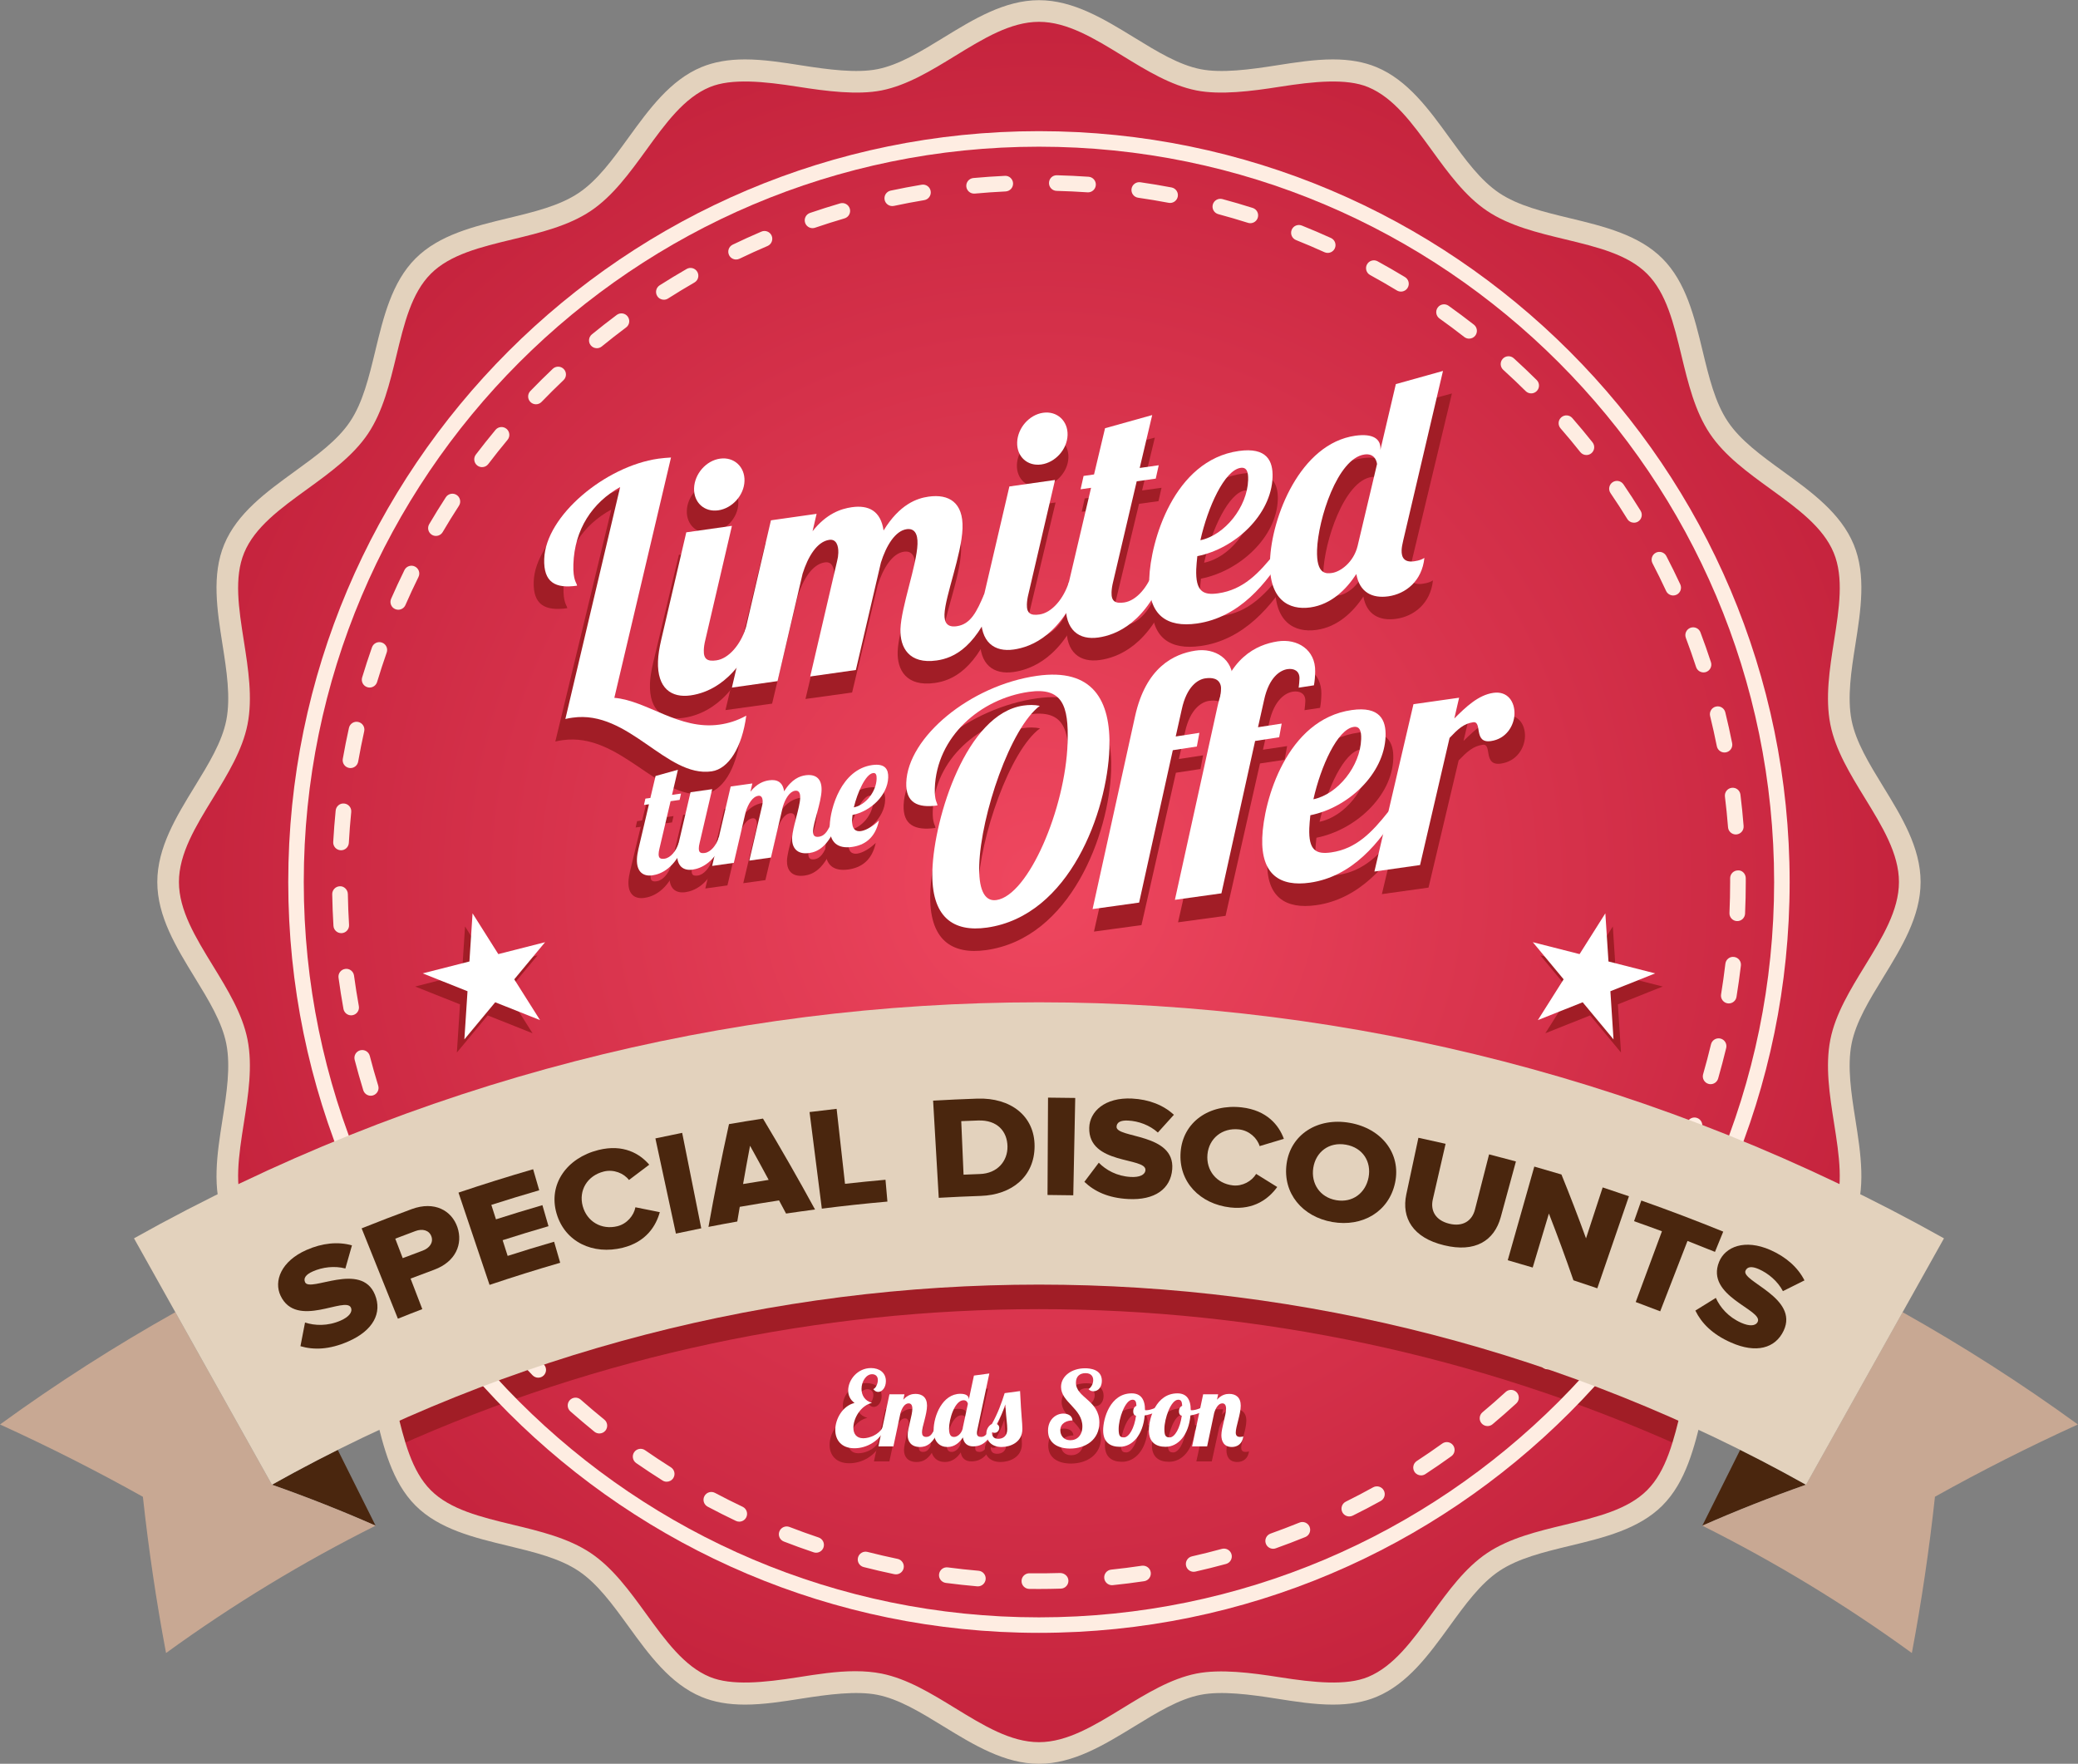 <?xml version="1.0" encoding="UTF-8" standalone="no"?>
<!DOCTYPE svg PUBLIC "-//W3C//DTD SVG 1.1//EN" "http://www.w3.org/Graphics/SVG/1.1/DTD/svg11.dtd">
<svg width="100%" height="100%" viewBox="0 0 694 589" version="1.1" xmlns="http://www.w3.org/2000/svg" xmlns:xlink="http://www.w3.org/1999/xlink" xml:space="preserve" xmlns:serif="http://www.serif.com/" style="fill-rule:evenodd;clip-rule:evenodd;stroke-linejoin:round;stroke-miterlimit:1.414;">
    <rect x="0" y="0" width="694" height="589" fill="#808080" stroke="none"/>
    <g transform="matrix(1,0,0,1,-7.369e-05,-835.421)">
        <g transform="matrix(4.167,0,0,4.167,-75.446,72.125)">
            <path d="M171.169,253.859C171.169,258.383 166.5,262.381 165.655,266.655C164.785,271.054 167.551,276.532 165.872,280.581C164.164,284.7 158.318,286.609 155.867,290.271C153.397,293.959 153.854,300.089 150.726,303.218C147.597,306.344 141.47,305.887 137.782,308.358C134.12,310.807 132.209,316.653 128.091,318.363C124.042,320.04 118.564,317.273 114.164,318.145C109.893,318.99 105.892,323.659 101.376,323.659C96.856,323.659 92.856,318.99 88.586,318.145C84.185,317.273 78.706,320.04 74.658,318.363C70.54,316.653 68.629,310.807 64.967,308.358C61.278,305.887 55.151,306.344 52.022,303.218C48.895,300.088 49.352,293.959 46.882,290.271C44.431,286.609 38.585,284.7 36.877,280.581C35.197,276.532 37.963,271.054 37.093,266.655C36.25,262.381 31.58,258.383 31.58,253.859C31.58,249.336 36.25,245.335 37.093,241.064C37.963,236.664 35.197,231.186 36.877,227.137C38.585,223.018 44.431,221.109 46.882,217.447C49.352,213.758 48.895,207.63 52.022,204.503C55.151,201.374 61.278,201.832 64.967,199.361C68.629,196.91 70.54,191.064 74.658,189.356C78.708,187.676 84.185,190.443 88.586,189.573C92.856,188.728 96.857,184.059 101.376,184.059C105.892,184.059 109.893,188.728 114.164,189.573C118.564,190.443 124.042,187.676 128.091,189.356C132.209,191.064 134.12,196.91 137.782,199.362C141.47,201.832 147.599,201.374 150.726,204.503C153.854,207.631 153.397,213.758 155.867,217.447C158.318,221.109 164.164,223.018 165.872,227.137C167.551,231.186 164.785,236.665 165.655,241.064C166.5,245.335 171.169,249.336 171.169,253.859Z" style="fill:url(#_Radial1);"/>
        </g>
        <g transform="matrix(4.167,0,0,4.167,-75.446,72.125)">
            <path d="M165.872,280.581C165.917,280.473 165.947,280.359 165.985,280.248C125.224,260.535 77.525,260.535 36.764,280.248C36.802,280.359 36.832,280.473 36.877,280.581C38.585,284.7 44.431,286.609 46.882,290.271C48.502,292.69 48.867,296.154 49.805,299.136C82.565,284.407 120.185,284.407 152.944,299.136C153.883,296.153 154.247,292.689 155.867,290.271C158.318,286.609 164.164,284.7 165.872,280.581Z" style="fill:rgb(161,29,38);fill-rule:nonzero;"/>
        </g>
        <g transform="matrix(4.167,0,0,4.167,-75.446,72.125)">
            <path d="M101.376,324.526C98.621,324.526 96.136,323.003 93.735,321.533C91.898,320.406 90.164,319.341 88.418,318.996C86.755,318.667 84.472,318.964 82.336,319.302C80.838,319.539 79.291,319.782 77.814,319.782C76.47,319.782 75.329,319.58 74.327,319.163C71.824,318.123 70.125,315.783 68.482,313.518C67.202,311.753 65.993,310.088 64.484,309.077C62.956,308.054 60.94,307.568 58.808,307.052C56.102,306.4 53.304,305.725 51.409,303.832C49.514,301.935 48.839,299.137 48.187,296.433C47.672,294.297 47.185,292.283 46.161,290.752C45.151,289.245 43.485,288.036 41.721,286.758C39.457,285.115 37.114,283.416 36.076,280.913C35.061,278.463 35.506,275.636 35.937,272.899C36.266,270.813 36.605,268.655 36.243,266.823C35.898,265.077 34.834,263.34 33.708,261.502C32.236,259.1 30.713,256.619 30.713,253.859C30.713,251.099 32.235,248.617 33.707,246.216C34.834,244.378 35.898,242.642 36.243,240.896C36.605,239.062 36.266,236.905 35.937,234.818C35.506,232.082 35.061,229.253 36.076,226.806C37.114,224.302 39.457,222.603 41.721,220.96C43.485,219.681 45.151,218.473 46.161,216.965C47.185,215.435 47.672,213.419 48.186,211.287C48.838,208.581 49.514,205.784 51.409,203.889C53.304,201.994 56.102,201.319 58.807,200.665C60.94,200.151 62.956,199.665 64.485,198.64C65.993,197.631 67.202,195.965 68.481,194.201C70.124,191.936 71.824,189.593 74.327,188.555C75.331,188.14 76.473,187.937 77.817,187.937C79.294,187.937 80.842,188.181 82.34,188.416C84.474,188.752 86.755,189.052 88.418,188.722C90.164,188.377 91.898,187.313 93.735,186.186C96.137,184.715 98.621,183.191 101.376,183.191C104.129,183.191 106.611,184.713 109.013,186.186C110.85,187.313 112.586,188.377 114.334,188.722C115.993,189.053 118.275,188.753 120.41,188.416C121.906,188.181 123.455,187.937 124.932,187.937C126.277,187.937 127.418,188.14 128.423,188.555C130.926,189.593 132.626,191.936 134.269,194.202C135.547,195.966 136.756,197.632 138.264,198.642C139.792,199.665 141.807,200.151 143.94,200.665C146.646,201.318 149.444,201.994 151.339,203.889C153.235,205.785 153.91,208.582 154.564,211.288C155.078,213.42 155.564,215.436 156.588,216.964C157.597,218.472 159.264,219.681 161.027,220.96C163.293,222.603 165.635,224.302 166.672,226.806C167.689,229.253 167.242,232.083 166.812,234.819C166.482,236.906 166.144,239.063 166.505,240.896C166.851,242.642 167.915,244.378 169.041,246.216C170.514,248.617 172.037,251.099 172.037,253.859C172.037,256.619 170.514,259.1 169.041,261.502C167.915,263.34 166.851,265.077 166.505,266.823C166.144,268.655 166.482,270.812 166.812,272.899C167.242,275.636 167.689,278.463 166.672,280.913C165.635,283.416 163.294,285.115 161.028,286.758C159.264,288.038 157.597,289.245 156.588,290.752C155.564,292.283 155.077,294.296 154.564,296.432C153.91,299.137 153.235,301.938 151.339,303.832C149.443,305.725 146.646,306.4 143.94,307.052C141.807,307.568 139.793,308.054 138.263,309.077C136.756,310.087 135.547,311.753 134.268,313.517C132.625,315.781 130.925,318.123 128.423,319.163C127.419,319.58 126.278,319.782 124.935,319.782C123.458,319.782 121.909,319.539 120.413,319.302C118.278,318.965 115.994,318.667 114.334,318.996C112.586,319.341 110.85,320.407 109.013,321.534C106.611,323.003 104.129,324.526 101.376,324.526ZM86.648,317.104C87.418,317.104 88.106,317.167 88.754,317.294C90.804,317.701 92.755,318.897 94.641,320.053C96.939,321.461 99.109,322.792 101.376,322.792C103.64,322.792 105.809,321.461 108.106,320.054C109.994,318.897 111.944,317.701 113.996,317.294C115.917,316.914 118.4,317.229 120.682,317.59C123.421,318.019 126.019,318.283 127.758,317.561C129.809,316.709 131.293,314.665 132.863,312.499C134.176,310.689 135.533,308.817 137.299,307.635C139.084,306.439 141.346,305.894 143.535,305.368C146.12,304.744 148.563,304.152 150.113,302.604C151.663,301.054 152.252,298.61 152.876,296.024C153.405,293.836 153.95,291.574 155.147,289.79C156.328,288.023 158.2,286.665 160.01,285.353C162.175,283.783 164.221,282.299 165.071,280.248C165.898,278.25 165.51,275.783 165.098,273.168C164.746,270.932 164.382,268.621 164.804,266.485C165.21,264.434 166.406,262.483 167.563,260.596C168.972,258.299 170.302,256.127 170.302,253.859C170.302,251.588 168.972,249.418 167.564,247.122C166.406,245.235 165.21,243.283 164.804,241.233C164.382,239.098 164.746,236.785 165.098,234.549C165.51,231.935 165.898,229.467 165.071,227.47C164.22,225.419 162.174,223.935 160.01,222.365C158.199,221.053 156.328,219.695 155.147,217.929C153.95,216.143 153.405,213.882 152.876,211.694C152.252,209.108 151.663,206.665 150.113,205.115C148.564,203.565 146.12,202.977 143.533,202.351C141.346,201.825 139.084,201.279 137.299,200.082C135.534,198.9 134.176,197.03 132.864,195.22C131.293,193.055 129.809,191.008 127.758,190.158C126.017,189.437 123.418,189.7 120.679,190.129C118.397,190.489 115.914,190.803 113.996,190.424C111.944,190.018 109.994,188.822 108.106,187.665C105.809,186.256 103.64,184.926 101.376,184.926C99.11,184.926 96.939,186.257 94.642,187.665C92.755,188.822 90.804,190.018 88.754,190.424C86.834,190.803 84.351,190.489 82.07,190.129C79.331,189.699 76.732,189.436 74.991,190.158C72.94,191.008 71.456,193.053 69.886,195.22C68.573,197.028 67.216,198.9 65.45,200.082C63.664,201.278 61.401,201.824 59.214,202.353C56.628,202.977 54.185,203.566 52.636,205.115C51.085,206.665 50.497,209.107 49.873,211.692C49.344,213.881 48.798,216.143 47.602,217.93C46.42,219.695 44.55,221.053 42.74,222.365C40.574,223.935 38.528,225.419 37.678,227.47C36.85,229.467 37.239,231.935 37.651,234.549C38.002,236.785 38.366,239.098 37.944,241.233C37.539,243.283 36.343,245.235 35.186,247.121C33.778,249.418 32.447,251.588 32.447,253.859C32.447,256.129 33.778,258.299 35.187,260.596C36.343,262.483 37.539,264.434 37.944,266.485C38.366,268.621 38.002,270.932 37.651,273.168C37.239,275.783 36.85,278.25 37.678,280.248C38.528,282.299 40.574,283.783 42.74,285.353C44.548,286.665 46.42,288.023 47.602,289.79C48.798,291.574 49.344,293.837 49.873,296.025C50.497,298.61 51.086,301.054 52.636,302.604C54.185,304.152 56.628,304.744 59.215,305.368C61.401,305.894 63.664,306.439 65.449,307.635C67.216,308.817 68.573,310.689 69.886,312.499C71.457,314.665 72.941,316.709 74.992,317.561C76.732,318.283 79.329,318.019 82.066,317.59C83.578,317.35 85.143,317.104 86.648,317.104Z" style="fill:rgb(227,210,189);fill-rule:nonzero;"/>
        </g>
        <g transform="matrix(4.167,0,0,4.167,-75.446,72.125)">
            <path d="M101.375,314.031C68.198,314.031 41.208,287.04 41.208,253.86C41.208,220.677 68.198,193.687 101.375,193.687C134.551,193.687 161.541,220.677 161.541,253.86C161.541,287.04 134.551,314.031 101.375,314.031ZM101.375,194.932C68.884,194.932 42.452,221.363 42.452,253.86C42.452,286.356 68.884,312.789 101.375,312.789C133.865,312.789 160.298,286.356 160.298,253.86C160.298,221.363 133.865,194.932 101.375,194.932Z" style="fill:rgb(254,237,226);fill-rule:nonzero;"/>
        </g>
        <g transform="matrix(4.167,0,0,4.167,-75.446,72.125)">
            <path d="M101.375,310.515C101.115,310.515 100.856,310.513 100.597,310.51C100.251,310.505 99.975,310.22 99.98,309.874C99.983,309.532 100.263,309.257 100.606,309.257C100.608,309.257 100.61,309.257 100.613,309.257C101.44,309.269 102.269,309.261 103.09,309.235C103.431,309.245 103.725,309.497 103.736,309.841C103.747,310.189 103.476,310.477 103.13,310.487C102.546,310.505 101.962,310.515 101.375,310.515ZM96.481,310.305C96.463,310.305 96.444,310.305 96.425,310.303C95.585,310.23 94.738,310.136 93.909,310.029C93.566,309.982 93.324,309.668 93.37,309.327C93.416,308.982 93.729,308.739 94.071,308.786C94.888,308.894 95.709,308.983 96.534,309.055C96.878,309.084 97.135,309.387 97.104,309.732C97.075,310.058 96.802,310.305 96.481,310.305ZM107.23,310.212C106.914,310.212 106.641,309.972 106.608,309.65C106.573,309.305 106.823,308.998 107.167,308.964C107.976,308.881 108.802,308.775 109.623,308.652C109.965,308.61 110.284,308.836 110.335,309.179C110.386,309.522 110.15,309.84 109.808,309.892C108.968,310.018 108.124,310.124 107.295,310.208C107.274,310.212 107.252,310.212 107.23,310.212ZM89.919,309.342C89.877,309.342 89.834,309.338 89.79,309.331C88.97,309.16 88.14,308.967 87.323,308.758C86.988,308.673 86.786,308.331 86.871,307.998C86.957,307.664 87.297,307.461 87.632,307.545C88.432,307.748 89.243,307.936 90.045,308.103C90.384,308.173 90.602,308.504 90.531,308.844C90.469,309.139 90.209,309.342 89.919,309.342ZM113.775,309.138C113.489,309.138 113.231,308.941 113.165,308.65C113.089,308.311 113.3,307.977 113.638,307.901C114.443,307.718 115.251,307.517 116.04,307.301C116.374,307.213 116.717,307.406 116.81,307.741C116.9,308.074 116.705,308.417 116.371,308.509C115.564,308.73 114.737,308.935 113.913,309.123C113.867,309.133 113.82,309.138 113.775,309.138ZM83.516,307.609C83.45,307.609 83.382,307.598 83.316,307.576C82.519,307.309 81.715,307.018 80.93,306.712C80.607,306.588 80.447,306.227 80.57,305.904C80.696,305.582 81.062,305.42 81.381,305.545C82.15,305.842 82.935,306.127 83.716,306.388C84.043,306.498 84.22,306.855 84.109,307.182C84.022,307.444 83.777,307.609 83.516,307.609ZM120.147,307.293C119.889,307.293 119.648,307.134 119.557,306.874C119.44,306.55 119.611,306.193 119.937,306.077C120.708,305.802 121.486,305.505 122.251,305.196C122.573,305.062 122.937,305.218 123.067,305.537C123.197,305.858 123.043,306.223 122.723,306.353C121.941,306.671 121.145,306.975 120.357,307.255C120.288,307.281 120.217,307.293 120.147,307.293ZM77.356,305.12C77.266,305.12 77.174,305.101 77.088,305.06C76.331,304.699 75.567,304.316 74.823,303.919C74.517,303.757 74.401,303.377 74.563,303.074C74.725,302.767 75.105,302.652 75.409,302.814C76.139,303.2 76.877,303.572 77.626,303.928C77.938,304.077 78.07,304.45 77.922,304.762C77.815,304.988 77.59,305.12 77.356,305.12ZM126.249,304.703C126.019,304.703 125.797,304.576 125.687,304.355C125.535,304.045 125.66,303.669 125.971,303.516C126.697,303.158 127.434,302.77 128.159,302.368C128.462,302.202 128.844,302.311 129.011,302.613C129.179,302.915 129.069,303.296 128.766,303.464C128.023,303.875 127.27,304.27 126.526,304.637C126.437,304.681 126.343,304.703 126.249,304.703ZM71.54,301.919C71.425,301.919 71.31,301.889 71.206,301.822C70.497,301.374 69.786,300.905 69.093,300.424C68.809,300.227 68.738,299.834 68.935,299.551C69.133,299.265 69.523,299.197 69.807,299.395C70.485,299.866 71.174,300.321 71.874,300.763C72.167,300.949 72.254,301.333 72.07,301.625C71.95,301.816 71.747,301.919 71.54,301.919ZM132.001,301.413C131.796,301.413 131.595,301.313 131.475,301.129C131.287,300.839 131.367,300.452 131.656,300.261C132.344,299.812 133.03,299.341 133.697,298.862C133.977,298.661 134.369,298.723 134.571,299.004C134.772,299.286 134.709,299.677 134.428,299.877C133.747,300.369 133.044,300.85 132.343,301.31C132.237,301.378 132.118,301.413 132.001,301.413ZM66.144,298.053C66.006,298.053 65.866,298.008 65.75,297.915C65.094,297.382 64.45,296.837 63.817,296.279C63.559,296.05 63.534,295.653 63.763,295.394C63.992,295.135 64.387,295.109 64.648,295.34C65.266,295.885 65.897,296.419 66.539,296.94C66.807,297.158 66.848,297.552 66.631,297.823C66.507,297.975 66.326,298.053 66.144,298.053ZM137.326,297.46C137.147,297.46 136.969,297.383 136.845,297.236C136.623,296.971 136.658,296.576 136.923,296.355C137.549,295.832 138.176,295.283 138.785,294.724C139.04,294.492 139.437,294.508 139.669,294.762C139.903,295.018 139.887,295.414 139.63,295.647C139.007,296.219 138.366,296.78 137.728,297.315C137.61,297.414 137.468,297.46 137.326,297.46ZM61.242,293.582C61.08,293.582 60.918,293.518 60.794,293.394C60.206,292.789 59.63,292.172 59.069,291.542C58.838,291.284 58.86,290.888 59.12,290.659C59.377,290.425 59.773,290.451 60.003,290.708C60.552,291.324 61.116,291.928 61.691,292.52C61.933,292.767 61.928,293.163 61.68,293.405C61.558,293.524 61.4,293.582 61.242,293.582ZM142.149,292.911C141.996,292.911 141.841,292.854 141.72,292.741C141.469,292.502 141.456,292.107 141.694,291.854C142.259,291.256 142.813,290.641 143.352,290.016C143.579,289.752 143.974,289.725 144.235,289.951C144.498,290.175 144.526,290.572 144.3,290.833C143.752,291.47 143.182,292.102 142.606,292.713C142.482,292.845 142.315,292.911 142.149,292.911ZM56.902,288.569C56.714,288.569 56.528,288.484 56.405,288.323C55.894,287.658 55.391,286.971 54.91,286.283C54.711,285.998 54.781,285.608 55.064,285.41C55.348,285.213 55.739,285.282 55.937,285.565C56.407,286.238 56.899,286.909 57.398,287.56C57.61,287.835 57.558,288.228 57.283,288.439C57.169,288.526 57.036,288.569 56.902,288.569ZM146.407,287.823C146.277,287.823 146.147,287.783 146.035,287.699C145.756,287.493 145.7,287.099 145.905,286.822C146.392,286.167 146.873,285.488 147.335,284.799C147.531,284.514 147.92,284.437 148.206,284.63C148.492,284.825 148.568,285.215 148.376,285.5C147.9,286.204 147.409,286.9 146.91,287.57C146.788,287.735 146.599,287.823 146.407,287.823ZM53.186,283.08C52.97,283.08 52.763,282.97 52.646,282.773C52.214,282.046 51.795,281.305 51.402,280.571C51.239,280.267 51.355,279.886 51.659,279.724C51.964,279.561 52.343,279.676 52.507,279.979C52.896,280.707 53.302,281.426 53.722,282.134C53.899,282.431 53.801,282.816 53.504,282.993C53.403,283.051 53.293,283.08 53.186,283.08ZM150.038,282.268C149.932,282.268 149.826,282.241 149.728,282.185C149.427,282.011 149.323,281.628 149.496,281.329C149.902,280.619 150.3,279.886 150.678,279.15C150.835,278.842 151.212,278.719 151.521,278.88C151.828,279.038 151.95,279.415 151.792,279.723C151.405,280.476 150.999,281.225 150.582,281.953C150.465,282.153 150.256,282.268 150.038,282.268ZM50.142,277.193C49.901,277.193 49.672,277.054 49.569,276.821C49.23,276.055 48.902,275.271 48.597,274.491C48.47,274.167 48.629,273.804 48.951,273.678C49.273,273.552 49.636,273.71 49.763,274.034C50.062,274.797 50.381,275.565 50.714,276.314C50.854,276.628 50.711,277 50.396,277.14C50.313,277.176 50.227,277.193 50.142,277.193ZM152.988,276.318C152.906,276.318 152.825,276.301 152.744,276.266C152.425,276.132 152.276,275.766 152.412,275.447C152.733,274.687 153.038,273.917 153.326,273.142C153.447,272.816 153.809,272.649 154.131,272.771C154.456,272.892 154.622,273.252 154.501,273.576C154.21,274.362 153.895,275.155 153.565,275.934C153.464,276.173 153.232,276.318 152.988,276.318ZM47.819,270.987C47.551,270.987 47.304,270.814 47.22,270.543C46.974,269.742 46.741,268.921 46.531,268.109C46.444,267.774 46.645,267.433 46.98,267.345C47.315,267.26 47.657,267.459 47.743,267.795C47.949,268.59 48.176,269.392 48.418,270.177C48.52,270.508 48.334,270.857 48.002,270.96C47.941,270.979 47.879,270.987 47.819,270.987ZM155.208,270.061C155.151,270.061 155.093,270.053 155.035,270.037C154.702,269.941 154.511,269.594 154.606,269.262C154.833,268.47 155.045,267.672 155.238,266.866C155.319,266.531 155.662,266.324 155.994,266.404C156.33,266.485 156.537,266.824 156.456,267.161C156.261,267.97 156.043,268.792 155.81,269.608C155.731,269.881 155.48,270.061 155.208,270.061ZM46.249,264.544C45.952,264.544 45.689,264.332 45.633,264.029C45.483,263.203 45.351,262.36 45.238,261.527C45.191,261.184 45.432,260.869 45.775,260.824C46.114,260.77 46.433,261.018 46.48,261.359C46.59,262.174 46.72,262.998 46.866,263.805C46.928,264.146 46.702,264.471 46.362,264.533C46.324,264.54 46.286,264.544 46.249,264.544ZM156.665,263.59C156.631,263.59 156.599,263.588 156.564,263.583C156.223,263.527 155.991,263.207 156.046,262.863C156.177,262.052 156.293,261.234 156.39,260.412C156.431,260.067 156.735,259.818 157.085,259.864C157.428,259.902 157.674,260.214 157.634,260.557C157.534,261.398 157.417,262.235 157.282,263.064C157.232,263.372 156.966,263.59 156.665,263.59ZM45.456,257.958C45.127,257.958 44.851,257.703 44.831,257.371C44.78,256.532 44.747,255.689 44.732,254.84C44.727,254.494 45.002,254.208 45.348,254.201C45.672,254.178 45.978,254.473 45.985,254.819C45.999,255.65 46.031,256.475 46.081,257.294C46.103,257.639 45.839,257.937 45.494,257.957C45.481,257.957 45.468,257.958 45.456,257.958ZM157.345,256.992C157.335,256.992 157.326,256.992 157.315,256.992C156.97,256.977 156.702,256.684 156.718,256.339C156.754,255.519 156.773,254.693 156.773,253.86L156.772,253.562C156.77,253.215 157.047,252.933 157.394,252.93C157.736,252.898 158.022,253.205 158.024,253.553L158.025,253.86C158.025,254.702 158.006,255.553 157.969,256.394C157.954,256.731 157.677,256.992 157.345,256.992ZM45.439,251.316C45.427,251.316 45.415,251.314 45.403,251.314C45.057,251.296 44.793,250.999 44.812,250.655C44.86,249.812 44.925,248.963 45.009,248.13C45.044,247.787 45.351,247.529 45.695,247.57C46.04,247.604 46.29,247.911 46.255,248.255C46.174,249.069 46.109,249.901 46.064,250.724C46.044,251.059 45.768,251.316 45.439,251.316ZM157.227,250.049C156.903,250.049 156.628,249.8 156.603,249.472C156.539,248.655 156.456,247.826 156.354,247.009C156.313,246.665 156.556,246.353 156.899,246.311C157.248,246.267 157.554,246.512 157.597,246.854C157.701,247.69 157.787,248.538 157.852,249.373C157.879,249.718 157.621,250.02 157.275,250.046C157.259,250.048 157.242,250.049 157.227,250.049ZM46.196,244.728C46.16,244.728 46.124,244.725 46.088,244.718C45.747,244.658 45.52,244.333 45.579,243.993C45.725,243.159 45.891,242.323 46.073,241.509C46.148,241.171 46.483,240.957 46.82,241.034C47.158,241.109 47.371,241.444 47.295,241.782C47.118,242.578 46.956,243.394 46.813,244.208C46.76,244.513 46.496,244.728 46.196,244.728ZM156.318,243.48C156.026,243.48 155.765,243.274 155.705,242.975C155.546,242.178 155.365,241.364 155.167,240.559C155.085,240.224 155.29,239.884 155.625,239.802C155.964,239.716 156.301,239.923 156.384,240.26C156.586,241.083 156.771,241.915 156.933,242.731C157.002,243.07 156.782,243.4 156.442,243.468C156.399,243.477 156.359,243.48 156.318,243.48ZM47.731,238.275C47.67,238.275 47.61,238.266 47.55,238.248C47.218,238.148 47.03,237.799 47.13,237.468C47.372,236.666 47.637,235.854 47.918,235.053C48.033,234.728 48.391,234.557 48.716,234.671C49.043,234.785 49.214,235.142 49.099,235.468C48.825,236.251 48.566,237.046 48.33,237.829C48.248,238.1 47.999,238.275 47.731,238.275ZM154.639,237.063C154.374,237.063 154.13,236.895 154.043,236.631C153.79,235.852 153.512,235.066 153.223,234.296C153.1,233.972 153.264,233.611 153.586,233.489C153.91,233.367 154.272,233.53 154.393,233.853C154.692,234.642 154.974,235.446 155.234,236.243C155.341,236.571 155.161,236.925 154.833,237.033C154.769,237.053 154.704,237.063 154.639,237.063ZM50.024,232.04C49.941,232.04 49.855,232.023 49.774,231.987C49.458,231.849 49.314,231.479 49.452,231.162C49.788,230.395 50.147,229.621 50.521,228.861C50.674,228.552 51.05,228.423 51.358,228.576C51.669,228.729 51.798,229.104 51.645,229.415C51.279,230.157 50.928,230.914 50.599,231.665C50.497,231.899 50.267,232.04 50.024,232.04ZM152.209,230.897C151.972,230.897 151.746,230.763 151.64,230.535C151.292,229.787 150.926,229.042 150.549,228.317C150.39,228.011 150.508,227.632 150.814,227.473C151.125,227.314 151.5,227.434 151.66,227.74C152.045,228.48 152.421,229.244 152.776,230.007C152.921,230.321 152.785,230.693 152.472,230.839C152.386,230.878 152.297,230.897 152.209,230.897ZM53.044,226.125C52.936,226.125 52.827,226.098 52.728,226.039C52.429,225.864 52.33,225.48 52.505,225.182C52.933,224.453 53.382,223.728 53.838,223.026C54.027,222.736 54.416,222.654 54.705,222.842C54.994,223.03 55.077,223.418 54.889,223.708C54.443,224.395 54.003,225.103 53.585,225.817C53.468,226.015 53.259,226.125 53.044,226.125ZM149.065,225.065C148.855,225.065 148.649,224.959 148.531,224.768C148.098,224.065 147.648,223.373 147.185,222.693C146.989,222.407 147.064,222.018 147.35,221.823C147.635,221.628 148.025,221.703 148.22,221.989C148.695,222.687 149.159,223.4 149.597,224.11C149.778,224.405 149.687,224.79 149.394,224.972C149.291,225.035 149.177,225.065 149.065,225.065ZM56.742,220.612C56.609,220.612 56.477,220.571 56.363,220.485C56.088,220.276 56.034,219.883 56.243,219.607C56.75,218.942 57.28,218.275 57.82,217.625C58.041,217.359 58.436,217.322 58.703,217.544C58.968,217.765 59.004,218.161 58.783,218.426C58.255,219.061 57.74,219.707 57.24,220.365C57.118,220.528 56.931,220.612 56.742,220.612ZM145.253,219.642C145.067,219.642 144.885,219.561 144.761,219.405C144.258,218.769 143.726,218.129 143.179,217.502C142.951,217.241 142.979,216.846 143.24,216.619C143.5,216.392 143.896,216.418 144.123,216.68C144.683,217.322 145.227,217.976 145.743,218.626C145.957,218.898 145.913,219.291 145.641,219.507C145.525,219.598 145.389,219.642 145.253,219.642ZM61.062,215.575C60.905,215.575 60.748,215.518 60.626,215.399C60.377,215.16 60.37,214.763 60.611,214.514C61.191,213.913 61.796,213.313 62.409,212.732C62.66,212.495 63.057,212.505 63.295,212.756C63.532,213.006 63.522,213.403 63.27,213.641C62.671,214.209 62.085,214.79 61.511,215.384C61.389,215.512 61.225,215.575 61.062,215.575ZM140.826,214.702C140.667,214.702 140.507,214.642 140.385,214.52C139.799,213.939 139.199,213.37 138.588,212.815C138.333,212.583 138.313,212.187 138.545,211.931C138.777,211.675 139.173,211.655 139.431,211.888C140.052,212.453 140.671,213.039 141.268,213.631C141.513,213.875 141.515,214.271 141.271,214.516C141.148,214.641 140.987,214.702 140.826,214.702ZM65.941,211.082C65.759,211.082 65.579,211.004 65.455,210.853C65.236,210.585 65.276,210.191 65.544,209.972C66.194,209.44 66.865,208.916 67.537,208.414C67.815,208.207 68.208,208.263 68.414,208.541C68.621,208.819 68.564,209.211 68.287,209.417C67.625,209.912 66.975,210.42 66.336,210.941C66.22,211.037 66.08,211.082 65.941,211.082ZM135.849,210.315C135.715,210.315 135.579,210.272 135.463,210.182C134.813,209.673 134.144,209.175 133.478,208.701C133.197,208.499 133.13,208.108 133.332,207.827C133.531,207.544 133.924,207.479 134.205,207.68C134.886,208.166 135.569,208.674 136.236,209.195C136.507,209.409 136.556,209.802 136.343,210.075C136.22,210.233 136.036,210.315 135.849,210.315ZM71.312,207.196C71.105,207.196 70.903,207.094 70.784,206.906C70.598,206.615 70.684,206.228 70.975,206.041C71.679,205.594 72.407,205.152 73.138,204.731C73.436,204.558 73.819,204.661 73.993,204.961C74.166,205.261 74.063,205.644 73.762,205.816C73.048,206.228 72.342,206.656 71.648,207.098C71.544,207.165 71.428,207.196 71.312,207.196ZM130.389,206.544C130.278,206.544 130.167,206.515 130.064,206.454C129.357,206.025 128.635,205.608 127.916,205.216C127.612,205.05 127.501,204.668 127.667,204.365C127.833,204.061 128.214,203.95 128.517,204.116C129.252,204.519 129.991,204.944 130.713,205.382C131.009,205.562 131.104,205.947 130.924,206.242C130.807,206.437 130.6,206.544 130.389,206.544ZM77.102,203.973C76.869,203.973 76.645,203.842 76.538,203.618C76.387,203.307 76.518,202.932 76.83,202.782C77.587,202.417 78.36,202.066 79.131,201.737C79.448,201.601 79.816,201.749 79.953,202.066C80.088,202.385 79.94,202.753 79.623,202.889C78.87,203.21 78.113,203.554 77.373,203.911C77.286,203.953 77.193,203.973 77.102,203.973ZM124.518,203.444C124.431,203.444 124.342,203.427 124.259,203.388C123.514,203.05 122.747,202.721 121.978,202.414C121.656,202.284 121.501,201.92 121.629,201.599C121.757,201.276 122.122,201.123 122.443,201.251C123.23,201.566 124.015,201.902 124.777,202.248C125.092,202.391 125.231,202.763 125.088,203.078C124.983,203.308 124.756,203.444 124.518,203.444ZM83.228,201.46C82.968,201.46 82.724,201.296 82.636,201.037C82.523,200.709 82.698,200.353 83.025,200.241C83.816,199.971 84.629,199.712 85.439,199.475C85.77,199.379 86.118,199.568 86.216,199.901C86.313,200.232 86.123,200.581 85.792,200.678C84.999,200.91 84.205,201.162 83.431,201.426C83.364,201.45 83.295,201.46 83.228,201.46ZM118.316,201.063C118.254,201.063 118.19,201.053 118.127,201.033C117.341,200.785 116.541,200.551 115.751,200.339C115.417,200.25 115.218,199.907 115.308,199.572C115.397,199.239 115.743,199.041 116.075,199.129C116.883,199.346 117.701,199.584 118.506,199.84C118.835,199.944 119.018,200.296 118.913,200.625C118.829,200.893 118.583,201.063 118.316,201.063ZM89.619,199.69C89.331,199.69 89.071,199.49 89.007,199.196C88.935,198.856 89.151,198.524 89.489,198.452C90.314,198.276 91.151,198.117 91.977,197.979C92.32,197.921 92.641,198.152 92.697,198.494C92.754,198.835 92.523,199.159 92.183,199.215C91.375,199.349 90.557,199.506 89.751,199.677C89.707,199.687 89.662,199.69 89.619,199.69ZM111.886,199.44C111.847,199.44 111.808,199.436 111.769,199.429C110.962,199.276 110.141,199.139 109.326,199.022C108.984,198.973 108.746,198.655 108.795,198.313C108.844,197.97 109.162,197.733 109.504,197.782C110.337,197.901 111.177,198.041 112.002,198.199C112.342,198.264 112.565,198.591 112.501,198.931C112.443,199.231 112.18,199.44 111.886,199.44ZM96.177,198.692C95.856,198.692 95.584,198.449 95.553,198.124C95.522,197.78 95.774,197.475 96.12,197.443C96.959,197.366 97.808,197.308 98.646,197.268C98.984,197.243 99.285,197.518 99.301,197.863C99.316,198.208 99.05,198.501 98.704,198.518C97.886,198.557 97.055,198.615 96.235,198.69C96.215,198.692 96.196,198.692 96.177,198.692ZM105.309,198.591C105.294,198.591 105.279,198.591 105.265,198.589C104.444,198.533 103.621,198.494 102.791,198.473C102.444,198.464 102.171,198.178 102.18,197.832C102.189,197.485 102.458,197.21 102.822,197.221C103.669,197.243 104.513,197.283 105.351,197.341C105.696,197.364 105.957,197.664 105.933,198.009C105.909,198.339 105.634,198.591 105.309,198.591Z" style="fill:rgb(254,237,226);fill-rule:nonzero;"/>
        </g>
        <g transform="matrix(4.167,0,0,4.167,-75.446,72.125)">
            <path d="M66.623,240.903C69.304,241.125 71.936,243.508 75.233,243.049C75.934,242.953 76.664,242.748 77.428,242.33C77.083,244.867 75.99,246.6 74.588,246.796C70.875,247.31 67.807,241.853 63.212,242.491C63.004,242.52 62.823,242.545 62.614,242.601L67.101,224.011C64.81,225.263 63.367,227.408 63.271,230.195C63.226,231.524 63.555,231.685 63.573,231.916C61.783,232.165 60.819,231.65 60.882,229.775C61.002,226.311 65.891,222.339 70.227,221.737C70.59,221.687 70.926,221.666 71.263,221.644L66.623,240.903Z" style="fill:rgb(161,29,38);fill-rule:nonzero;"/>
        </g>
        <g transform="matrix(4.167,0,0,4.167,-75.446,72.125)">
            <path d="M76.254,227.122L74.083,236.237C73.992,236.586 73.957,236.851 73.949,237.085C73.925,237.813 74.253,238.001 74.98,237.901C75.993,237.761 76.961,236.64 77.396,235.284L78.485,235.132C76.861,239.583 74.271,240.513 72.868,240.708C71.313,240.925 70.124,240.156 70.199,237.968C70.215,237.474 70.313,236.891 70.465,236.247L72.516,227.641L76.254,227.122ZM75.277,221.735C76.418,221.577 77.321,222.384 77.281,223.531C77.242,224.676 76.276,225.718 75.135,225.877C73.992,226.035 73.114,225.249 73.153,224.104C73.193,222.957 74.133,221.894 75.277,221.735Z" style="fill:rgb(161,29,38);fill-rule:nonzero;"/>
        </g>
        <g transform="matrix(4.167,0,0,4.167,-75.446,72.125)">
            <path d="M90.557,227.389C89.624,227.518 88.886,228.71 88.451,230.066L86.4,238.673L82.662,239.191L84.864,229.942C84.924,229.727 84.957,229.515 84.964,229.281C84.984,228.707 84.796,228.163 84.225,228.242C83.212,228.383 82.473,229.601 82.04,230.957L79.988,239.564L76.25,240.082L79.448,226.678L83.185,226.158L82.853,227.552C83.985,226.15 85.163,225.752 86.072,225.627C87.447,225.436 88.438,225.92 88.669,227.496C89.981,225.395 91.392,224.914 92.353,224.78C94.014,224.549 95.205,225.24 95.134,227.323C95.063,229.432 93.707,232.758 93.658,234.217C93.636,234.868 93.88,235.274 94.659,235.165C95.801,235.008 96.3,234.004 96.918,232.57L98.007,232.419C96.408,236.893 94.391,237.719 93.014,237.91C90.756,238.223 90.002,236.875 90.052,235.392C90.113,233.62 91.39,230.255 91.448,228.587C91.477,227.728 91.181,227.302 90.557,227.389Z" style="fill:rgb(161,29,38);fill-rule:nonzero;"/>
        </g>
        <g transform="matrix(4.167,0,0,4.167,-75.446,72.125)">
            <path d="M102.708,223.445L100.537,232.56C100.447,232.91 100.411,233.173 100.404,233.409C100.379,234.138 100.709,234.325 101.436,234.224C102.448,234.083 103.417,232.965 103.85,231.607L104.941,231.456C103.316,235.908 100.726,236.837 99.324,237.033C97.766,237.249 96.578,236.481 96.652,234.292C96.669,233.798 96.768,233.213 96.918,232.57L98.97,223.965L102.708,223.445ZM101.73,218.059C102.873,217.901 103.776,218.708 103.736,219.854C103.697,220.999 102.73,222.041 101.588,222.201C100.446,222.36 99.569,221.574 99.608,220.428C99.647,219.283 100.588,218.218 101.73,218.059Z" style="fill:rgb(161,29,38);fill-rule:nonzero;"/>
        </g>
        <g transform="matrix(4.167,0,0,4.167,-75.446,72.125)">
            <path d="M110.664,218.244L109.64,222.482L111.199,222.266L110.955,223.336L109.396,223.553L107.467,231.597C107.379,231.948 107.343,232.211 107.336,232.445C107.309,233.174 107.64,233.362 108.367,233.261C109.379,233.12 110.348,232.001 110.781,230.644L111.872,230.493C110.247,234.943 107.658,235.874 106.255,236.069C104.698,236.286 103.51,235.517 103.585,233.33C103.602,232.834 103.699,232.25 103.85,231.607L105.659,224.072L104.802,224.19L105.045,223.121L105.901,223.001L106.804,219.299L110.664,218.244Z" style="fill:rgb(161,29,38);fill-rule:nonzero;"/>
        </g>
        <g transform="matrix(4.167,0,0,4.167,-75.446,72.125)">
            <path d="M116.065,232.529C118.117,232.243 119.401,230.924 120.752,229.259L121.634,229.136C120.071,231.738 117.782,234.467 114.329,234.947C111.89,235.286 110.32,234.311 110.421,231.369C110.524,228.373 112.425,221.861 117.749,221.122C120.059,220.801 120.564,221.923 120.518,223.226C120.416,226.221 117.48,228.936 114.358,229.551C114.32,229.919 114.282,230.288 114.271,230.6C114.21,232.372 114.819,232.702 116.065,232.529ZM117.909,222.473C116.585,222.657 115.216,225.621 114.61,228.272C116.613,227.864 118.446,225.613 118.521,223.451C118.543,222.8 118.402,222.405 117.909,222.473Z" style="fill:rgb(161,29,38);fill-rule:nonzero;"/>
        </g>
        <g transform="matrix(4.167,0,0,4.167,-75.446,72.125)">
            <path d="M131.217,228.298C131.155,228.565 131.096,228.833 131.087,229.067C131.066,229.666 131.311,230.073 132.116,229.96C132.583,229.896 132.793,229.789 132.952,229.689C132.758,231.557 131.406,232.574 130.004,232.769C128.68,232.953 127.638,232.449 127.378,230.982C126.561,232.211 125.332,233.418 123.618,233.657C121.853,233.902 120.203,233.042 120.309,229.942C120.429,226.426 122.776,220.527 127.293,219.899C128.772,219.694 129.376,220.181 129.35,220.936L129.346,221.039L130.615,215.762L134.474,214.707L131.217,228.298ZM129.075,222.165C129.034,221.86 128.821,221.294 128.043,221.402C125.836,221.709 124.248,226.596 124.164,229.044C124.094,231.05 124.925,230.96 125.392,230.896C126.066,230.801 127.152,230.055 127.481,228.739L129.075,222.165Z" style="fill:rgb(161,29,38);fill-rule:nonzero;"/>
        </g>
        <g transform="matrix(4.167,0,0,4.167,-75.446,72.125)">
            <path d="M96.504,254.297C96.444,256.069 96.842,257.257 97.907,257.11C100.528,256.745 103.556,249.783 103.737,244.519C103.84,241.499 103.296,240.045 100.57,240.424C96.599,240.977 93.007,244.016 92.864,248.157C92.828,249.172 93.085,249.32 93.076,249.528C91.44,249.755 90.475,249.292 90.528,247.704C90.653,244.057 95.757,239.9 101.234,239.139C105.777,238.508 107.292,241.072 107.159,244.954C106.987,249.979 103.935,258.373 97.135,259.317C94.408,259.697 92.536,258.532 92.666,254.726C92.81,250.497 95.447,242.172 100.121,241.524C100.56,241.462 101.001,241.453 101.462,241.544C99.05,243.305 96.641,250.275 96.504,254.297Z" style="fill:rgb(161,29,38);fill-rule:nonzero;"/>
        </g>
        <g transform="matrix(4.167,0,0,4.167,-75.446,72.125)">
            <path d="M125.32,253.294C127.372,253.009 128.658,251.687 130.005,250.02L130.887,249.897C129.328,252.503 127.037,255.238 123.584,255.718C121.145,256.057 119.575,255.082 119.676,252.132C119.779,249.135 121.681,242.622 127.003,241.883C129.314,241.562 129.818,242.684 129.773,243.986C129.67,246.982 126.736,249.697 123.614,250.312C123.575,250.681 123.537,251.049 123.526,251.361C123.466,253.137 124.073,253.468 125.32,253.294ZM127.163,243.234C125.84,243.418 124.471,246.382 123.864,249.033C125.868,248.625 127.702,246.374 127.775,244.212C127.797,243.561 127.657,243.165 127.163,243.234Z" style="fill:rgb(161,29,38);fill-rule:nonzero;"/>
        </g>
        <g transform="matrix(4.167,0,0,4.167,-75.446,72.125)">
            <path d="M135.795,240.894L135.402,242.556C136.338,241.649 137.354,240.678 138.603,240.505C139.772,240.342 140.361,241.22 140.329,242.209C140.297,243.121 139.668,244.194 138.393,244.371C136.937,244.573 137.722,242.752 136.943,242.861C136.164,242.969 135.683,243.425 135.013,244.114L132.598,254.308L128.86,254.83L132.057,241.414L135.795,240.894Z" style="fill:rgb(161,29,38);fill-rule:nonzero;"/>
        </g>
        <g transform="matrix(4.167,0,0,4.167,-75.446,72.125)">
            <path d="M116.332,256.571L119.09,244.36L121.062,244.062L121.267,242.967L119.328,243.259L119.827,241.078C120.234,239.231 121.152,238.693 121.736,238.603C122.27,238.524 122.74,238.745 122.725,239.36C122.721,239.601 122.687,239.819 122.658,240.09L123.908,239.901C123.968,239.574 124.003,239.22 124.01,238.792C124.047,237.055 122.56,236.136 120.935,236.38C119.18,236.645 116.878,237.712 115.998,241.657L112.524,257.089L116.332,256.571Z" style="fill:rgb(161,29,38);fill-rule:nonzero;"/>
        </g>
        <g transform="matrix(4.167,0,0,4.167,-75.446,72.125)">
            <path d="M109.592,257.313L112.352,245.103L114.322,244.804L114.529,243.708L112.589,244.002L113.087,241.819C113.496,239.973 114.414,239.434 114.997,239.345C115.53,239.266 116.133,239.326 116.278,239.936C116.335,240.17 116.272,240.561 116.242,240.832L117.168,240.643C117.228,240.315 117.265,239.961 117.271,239.535C117.307,237.796 115.82,236.877 114.195,237.122C112.441,237.386 110.14,238.454 109.258,242.4L105.785,257.832L109.592,257.313Z" style="fill:rgb(161,29,38);fill-rule:nonzero;"/>
        </g>
        <g transform="matrix(4.167,0,0,4.167,-75.446,72.125)">
            <path d="M71.831,246.667L71.346,248.679L72.085,248.577L71.969,249.084L71.229,249.187L70.314,253.008C70.273,253.174 70.255,253.3 70.252,253.411C70.241,253.759 70.397,253.847 70.742,253.798C71.223,253.731 71.681,253.198 71.887,252.554L72.404,252.483C71.633,254.601 70.405,255.042 69.74,255.134C69.002,255.236 68.438,254.873 68.473,253.832C68.482,253.595 68.528,253.317 68.599,253.013L69.458,249.435L69.051,249.489L69.167,248.983L69.573,248.924L70,247.168L71.831,246.667Z" style="fill:rgb(161,29,38);fill-rule:nonzero;"/>
        </g>
        <g transform="matrix(4.167,0,0,4.167,-75.446,72.125)">
            <path d="M81.422,248.35C80.979,248.411 80.628,248.974 80.421,249.618L79.449,253.707L77.676,253.954L78.721,249.56C78.748,249.457 78.762,249.358 78.768,249.246C78.777,248.973 78.689,248.716 78.419,248.754C77.938,248.82 77.587,249.398 77.381,250.04L76.408,254.132L74.634,254.378L76.151,248.011L77.925,247.765L77.767,248.426C78.306,247.761 78.862,247.573 79.294,247.513C79.948,247.421 80.416,247.651 80.527,248.398C81.148,247.403 81.818,247.175 82.272,247.11C83.061,247.002 83.627,247.328 83.592,248.318C83.557,249.318 82.917,250.894 82.893,251.588C82.882,251.897 82.997,252.091 83.366,252.04C83.908,251.964 84.146,251.488 84.439,250.805L84.954,250.734C84.197,252.863 83.239,253.254 82.587,253.344C81.517,253.493 81.158,252.854 81.18,252.147C81.21,251.306 81.817,249.708 81.844,248.916C81.856,248.511 81.719,248.308 81.422,248.35Z" style="fill:rgb(161,29,38);fill-rule:nonzero;"/>
        </g>
        <g transform="matrix(4.167,0,0,4.167,-75.446,72.125)">
            <path d="M86.818,251.583C87.286,251.517 87.889,251.127 88.293,250.725C87.986,252.172 87.085,252.716 86.101,252.855C84.956,253.014 84.213,252.55 84.26,251.151C84.309,249.729 85.211,246.643 87.735,246.292C88.83,246.139 89.071,246.67 89.048,247.289C89.001,248.722 87.607,249.997 86.128,250.289C86.11,250.414 86.095,250.552 86.09,250.664C86.063,251.442 86.386,251.644 86.818,251.583ZM87.811,246.931C87.195,247.018 86.531,248.473 86.232,249.683C87.195,249.5 88.066,248.435 88.101,247.395C88.111,247.087 88.044,246.899 87.811,246.931Z" style="fill:rgb(161,29,38);fill-rule:nonzero;"/>
        </g>
        <g transform="matrix(4.167,0,0,4.167,-75.446,72.125)">
            <path d="M75.175,252.095C74.971,252.741 74.51,253.273 74.033,253.34C73.686,253.389 73.529,253.3 73.543,252.953C73.545,252.84 73.563,252.715 73.605,252.55L74.636,248.223L72.862,248.47L71.888,252.554C71.818,252.86 71.772,253.137 71.763,253.373C71.729,254.413 72.29,254.778 73.03,254.676C73.694,254.583 74.922,254.142 75.693,252.021L75.175,252.095Z" style="fill:rgb(161,29,38);fill-rule:nonzero;"/>
        </g>
        <g transform="matrix(4.167,0,0,4.167,-75.446,72.125)">
            <path d="M67.343,239.099C69.966,239.322 72.543,241.705 75.77,241.246C76.457,241.149 77.17,240.943 77.918,240.527C77.58,243.063 76.511,244.796 75.139,244.992C71.504,245.506 68.501,240.049 64.003,240.688C63.8,240.716 63.622,240.742 63.418,240.796L67.809,222.208C65.567,223.459 64.155,225.604 64.061,228.392C64.017,229.72 64.339,229.881 64.357,230.112C62.605,230.361 61.661,229.847 61.723,227.971C61.84,224.507 66.626,220.536 70.871,219.934C71.226,219.883 71.554,219.862 71.885,219.84L67.343,239.099Z" style="fill:white;fill-rule:nonzero;"/>
        </g>
        <g transform="matrix(4.167,0,0,4.167,-75.446,72.125)">
            <path d="M76.768,225.318L74.643,234.434C74.555,234.783 74.521,235.046 74.514,235.281C74.49,236.01 74.811,236.198 75.522,236.097C76.514,235.956 77.462,234.836 77.886,233.479L78.954,233.329C77.364,237.78 74.829,238.709 73.456,238.904C71.932,239.122 70.77,238.353 70.842,236.165C70.858,235.67 70.954,235.086 71.102,234.443L73.11,225.837L76.768,225.318ZM75.813,219.932C76.93,219.773 77.814,220.581 77.775,221.727C77.736,222.872 76.791,223.915 75.673,224.073C74.555,224.232 73.696,223.445 73.734,222.3C73.774,221.154 74.693,220.091 75.813,219.932Z" style="fill:white;fill-rule:nonzero;"/>
        </g>
        <g transform="matrix(4.167,0,0,4.167,-75.446,72.125)">
            <path d="M90.771,225.585C89.856,225.715 89.133,226.907 88.708,228.262L86.701,236.869L83.042,237.388L85.198,228.139C85.256,227.924 85.288,227.711 85.295,227.478C85.314,226.904 85.131,226.36 84.571,226.439C83.58,226.58 82.857,227.797 82.432,229.154L80.424,237.76L76.766,238.279L79.895,224.874L83.554,224.354L83.23,225.748C84.337,224.346 85.49,223.949 86.379,223.823C87.725,223.632 88.696,224.117 88.922,225.691C90.206,223.591 91.586,223.109 92.527,222.977C94.153,222.746 95.32,223.436 95.25,225.519C95.179,227.629 93.853,230.954 93.804,232.413C93.783,233.063 94.022,233.47 94.785,233.361C95.903,233.204 96.391,232.201 96.996,230.767L98.062,230.616C96.497,235.089 94.522,235.915 93.175,236.106C90.965,236.419 90.226,235.072 90.275,233.588C90.335,231.816 91.585,228.451 91.641,226.784C91.671,225.924 91.381,225.499 90.771,225.585Z" style="fill:white;fill-rule:nonzero;"/>
        </g>
        <g transform="matrix(4.167,0,0,4.167,-75.446,72.125)">
            <path d="M102.664,221.641L100.538,230.756C100.45,231.106 100.417,231.37 100.408,231.604C100.384,232.335 100.706,232.521 101.418,232.42C102.409,232.279 103.357,231.161 103.782,229.804L104.848,229.652C103.258,234.104 100.723,235.034 99.351,235.228C97.827,235.445 96.663,234.677 96.736,232.489C96.752,231.994 96.849,231.41 96.996,230.767L99.005,222.161L102.664,221.641ZM101.707,216.255C102.824,216.096 103.708,216.905 103.669,218.05C103.631,219.196 102.686,220.238 101.568,220.397C100.449,220.556 99.591,219.77 99.629,218.624C99.668,217.478 100.589,216.415 101.707,216.255Z" style="fill:white;fill-rule:nonzero;"/>
        </g>
        <g transform="matrix(4.167,0,0,4.167,-75.446,72.125)">
            <path d="M110.452,216.439L109.45,220.678L110.975,220.461L110.736,221.532L109.21,221.748L107.322,229.794C107.235,230.144 107.202,230.407 107.193,230.641C107.168,231.37 107.491,231.559 108.202,231.458C109.193,231.316 110.142,230.197 110.565,228.84L111.633,228.688C110.043,233.14 107.508,234.071 106.136,234.265C104.611,234.482 103.448,233.714 103.521,231.525C103.539,231.031 103.634,230.447 103.782,229.804L105.552,222.268L104.713,222.387L104.952,221.317L105.791,221.198L106.672,217.495L110.452,216.439Z" style="fill:white;fill-rule:nonzero;"/>
        </g>
        <g transform="matrix(4.167,0,0,4.167,-75.446,72.125)">
            <path d="M115.738,230.725C117.747,230.439 119.004,229.12 120.325,227.455L121.189,227.332C119.66,229.935 117.419,232.663 114.038,233.144C111.651,233.482 110.114,232.508 110.214,229.565C110.314,226.569 112.176,220.057 117.385,219.318C119.647,218.997 120.142,220.119 120.098,221.421C119.997,224.417 117.123,227.132 114.069,227.747C114.03,228.115 113.993,228.484 113.981,228.796C113.923,230.568 114.518,230.897 115.738,230.725ZM117.543,220.669C116.246,220.853 114.907,223.817 114.314,226.468C116.274,226.06 118.069,223.81 118.142,221.647C118.163,220.996 118.026,220.602 117.543,220.669Z" style="fill:white;fill-rule:nonzero;"/>
        </g>
        <g transform="matrix(4.167,0,0,4.167,-75.446,72.125)">
            <path d="M130.569,226.494C130.509,226.762 130.449,227.029 130.442,227.263C130.421,227.862 130.661,228.269 131.449,228.157C131.906,228.092 132.111,227.986 132.267,227.885C132.078,229.753 130.754,230.77 129.381,230.965C128.086,231.148 127.066,230.645 126.813,229.178C126.011,230.407 124.808,231.614 123.13,231.853C121.403,232.098 119.789,231.239 119.892,228.139C120.009,224.623 122.306,218.724 126.728,218.095C128.177,217.89 128.767,218.377 128.742,219.131L128.739,219.235L129.979,213.958L133.757,212.903L130.569,226.494ZM128.472,220.362C128.433,220.056 128.224,219.49 127.462,219.599C125.302,219.905 123.748,224.792 123.665,227.24C123.598,229.246 124.41,229.157 124.867,229.092C125.528,228.998 126.59,228.251 126.913,226.935L128.472,220.362Z" style="fill:white;fill-rule:nonzero;"/>
        </g>
        <g transform="matrix(4.167,0,0,4.167,-75.446,72.125)">
            <path d="M96.59,252.487C96.532,254.263 96.921,255.456 97.964,255.306C100.53,254.941 103.494,247.978 103.671,242.716C103.772,239.695 103.238,238.242 100.571,238.62C96.684,239.172 93.168,242.212 93.028,246.353C92.994,247.369 93.243,247.516 93.235,247.723C91.634,247.951 90.69,247.488 90.741,245.899C90.863,242.254 95.86,238.097 101.222,237.336C105.668,236.704 107.15,239.268 107.021,243.149C106.852,248.175 103.865,256.568 97.207,257.513C94.54,257.892 92.706,256.726 92.834,252.917C92.975,248.693 95.556,240.368 100.129,239.72C100.561,239.658 100.993,239.65 101.445,239.741C99.083,241.502 96.726,248.472 96.59,252.487Z" style="fill:white;fill-rule:nonzero;"/>
        </g>
        <g transform="matrix(4.167,0,0,4.167,-75.446,72.125)">
            <path d="M124.797,251.487C126.805,251.2 128.063,249.882 129.383,248.216L130.247,248.094C128.719,250.695 126.477,253.43 123.097,253.912C120.71,254.252 119.174,253.274 119.272,250.326C119.373,247.331 121.234,240.818 126.444,240.079C128.707,239.758 129.2,240.88 129.156,242.182C129.055,245.178 126.183,247.894 123.127,248.508C123.089,248.877 123.052,249.246 123.042,249.558C122.982,251.328 123.578,251.66 124.797,251.487ZM126.601,241.431C125.306,241.614 123.966,244.578 123.372,247.229C125.334,246.822 127.128,244.571 127.2,242.409C127.223,241.758 127.085,241.362 126.601,241.431Z" style="fill:white;fill-rule:nonzero;"/>
        </g>
        <g transform="matrix(4.167,0,0,4.167,-75.446,72.125)">
            <path d="M135.05,239.09L134.666,240.753C135.582,239.845 136.577,238.874 137.798,238.7C138.943,238.539 139.52,239.416 139.488,240.406C139.457,241.317 138.84,242.39 137.594,242.566C136.168,242.769 136.937,240.949 136.174,241.057C135.411,241.165 134.94,241.622 134.285,242.311L131.92,252.499L128.261,253.02L131.391,239.61L135.05,239.09Z" style="fill:white;fill-rule:nonzero;"/>
        </g>
        <g transform="matrix(4.167,0,0,4.167,-75.446,72.125)">
            <path d="M116,254.767L118.7,242.556L120.629,242.258L120.83,241.163L118.932,241.456L119.419,239.274C119.819,237.427 120.717,236.889 121.289,236.8C121.811,236.72 122.271,236.941 122.256,237.557C122.253,237.797 122.22,238.016 122.191,238.287L123.415,238.097C123.473,237.769 123.508,237.416 123.514,236.989C123.55,235.251 122.095,234.331 120.505,234.576C118.787,234.841 116.534,235.909 115.672,239.853L112.271,255.287L116,254.767Z" style="fill:white;fill-rule:nonzero;"/>
        </g>
        <g transform="matrix(4.167,0,0,4.167,-75.446,72.125)">
            <path d="M109.403,255.509L112.103,243.298L114.031,243L114.234,241.905L112.336,242.197L112.823,240.016C113.222,238.169 114.12,237.629 114.692,237.541C115.214,237.461 115.803,237.522 115.947,238.132C116.002,238.366 115.939,238.757 115.911,239.028L116.817,238.839C116.876,238.511 116.912,238.158 116.917,237.73C116.954,235.993 115.498,235.074 113.908,235.318C112.19,235.583 109.938,236.649 109.075,240.596L105.674,256.028L109.403,255.509Z" style="fill:white;fill-rule:nonzero;"/>
        </g>
        <g transform="matrix(4.167,0,0,4.167,-75.446,72.125)">
            <path d="M72.439,244.864L71.966,246.875L72.687,246.773L72.576,247.28L71.851,247.383L70.955,251.2C70.916,251.365 70.897,251.491 70.894,251.602C70.883,251.949 71.037,252.038 71.375,251.989C71.844,251.923 72.294,251.389 72.496,250.748L73.001,250.675C72.246,252.791 71.045,253.233 70.394,253.325C69.672,253.428 69.118,253.063 69.154,252.023C69.162,251.788 69.206,251.509 69.276,251.204L70.118,247.63L69.719,247.685L69.832,247.178L70.231,247.121L70.648,245.364L72.439,244.864Z" style="fill:white;fill-rule:nonzero;"/>
        </g>
        <g transform="matrix(4.167,0,0,4.167,-75.446,72.125)">
            <path d="M81.828,246.546C81.395,246.608 81.051,247.17 80.85,247.815L79.897,251.899L78.162,252.144L79.185,247.755C79.211,247.654 79.226,247.555 79.231,247.441C79.239,247.169 79.153,246.912 78.888,246.95C78.417,247.016 78.074,247.595 77.873,248.237L76.92,252.323L75.184,252.57L76.668,246.207L78.405,245.961L78.251,246.623C78.778,245.957 79.323,245.77 79.745,245.709C80.385,245.617 80.843,245.849 80.951,246.595C81.56,245.6 82.215,245.371 82.661,245.307C83.432,245.198 83.985,245.524 83.952,246.514C83.918,247.515 83.291,249.09 83.268,249.783C83.256,250.093 83.369,250.286 83.731,250.233C84.261,250.158 84.493,249.683 84.78,249.002L85.286,248.929C84.545,251.055 83.607,251.445 82.969,251.536C81.921,251.686 81.569,251.046 81.591,250.341C81.62,249.502 82.215,247.905 82.24,247.112C82.254,246.707 82.118,246.504 81.828,246.546Z" style="fill:white;fill-rule:nonzero;"/>
        </g>
        <g transform="matrix(4.167,0,0,4.167,-75.446,72.125)">
            <path d="M87.11,249.779C87.567,249.713 88.158,249.323 88.554,248.922C88.253,250.366 87.371,250.909 86.408,251.047C85.287,251.206 84.56,250.743 84.606,249.348C84.653,247.926 85.537,244.839 88.008,244.488C89.08,244.335 89.314,244.867 89.293,245.485C89.246,246.919 87.883,248.193 86.434,248.485C86.417,248.61 86.402,248.748 86.397,248.859C86.371,249.638 86.687,249.839 87.11,249.779ZM88.081,245.127C87.48,245.213 86.83,246.669 86.537,247.879C87.48,247.698 88.331,246.63 88.365,245.591C88.376,245.284 88.31,245.096 88.081,245.127Z" style="fill:white;fill-rule:nonzero;"/>
        </g>
        <g transform="matrix(4.167,0,0,4.167,-75.446,72.125)">
            <path d="M75.713,250.289C75.514,250.933 75.062,251.463 74.595,251.531C74.256,251.58 74.102,251.491 74.115,251.144C74.118,251.033 74.134,250.907 74.176,250.743L75.185,246.419L73.45,246.665L72.497,250.748C72.427,251.053 72.382,251.328 72.374,251.564C72.339,252.604 72.889,252.97 73.614,252.867C74.263,252.774 75.466,252.332 76.221,250.217L75.713,250.289Z" style="fill:white;fill-rule:nonzero;"/>
        </g>
        <g transform="matrix(4.167,0,0,4.167,-75.446,72.125)">
            <path d="M48.21,305.443C47.197,303.417 46.187,301.391 45.175,299.367C43.4,300.251 41.642,301.184 39.901,302.16C42.748,303.16 45.519,304.256 48.21,305.443Z" style="fill:rgb(74,38,14);fill-rule:nonzero;"/>
        </g>
        <g transform="matrix(4.167,0,0,4.167,-75.446,72.125)">
            <path d="M154.542,305.443C155.554,303.417 156.565,301.391 157.576,299.367C159.352,300.252 161.112,301.184 162.854,302.163C160.005,303.163 157.233,304.257 154.542,305.443Z" style="fill:rgb(74,38,14);fill-rule:nonzero;"/>
        </g>
        <g transform="matrix(4.167,0,0,4.167,-75.446,72.125)">
            <path d="M18.107,297.332C22.042,299.125 25.862,301.06 29.558,303.127C30.018,307.359 30.638,311.536 31.414,315.647C36.789,311.743 42.408,308.342 48.21,305.443C45.519,304.256 42.748,303.16 39.901,302.16C37.32,297.548 34.739,292.94 32.159,288.332C27.345,291.03 22.652,294.03 18.107,297.332Z" style="fill:rgb(200,168,147);fill-rule:nonzero;"/>
        </g>
        <g transform="matrix(4.167,0,0,4.167,-75.446,72.125)">
            <path d="M184.643,297.332C180.706,299.123 176.886,301.058 173.188,303.123C172.729,307.355 172.111,311.535 171.336,315.647C165.962,311.743 160.343,308.342 154.542,305.443C157.231,304.257 160.002,303.16 162.85,302.16C165.43,297.549 168.012,292.942 170.592,288.332C175.405,291.031 180.099,294.03 184.643,297.332Z" style="fill:rgb(200,168,147);fill-rule:nonzero;"/>
        </g>
        <g transform="matrix(4.167,0,0,4.167,-75.446,72.125)">
            <path d="M162.854,302.163C166.539,295.58 170.225,288.998 173.91,282.416C128.903,257.195 73.852,257.195 28.845,282.415C32.53,288.997 36.215,295.577 39.901,302.16C78.047,280.777 124.708,280.778 162.854,302.163Z" style="fill:rgb(227,210,189);fill-rule:nonzero;"/>
        </g>
        <g transform="matrix(4.167,0,0,4.167,-75.446,72.125)">
            <path d="M147.369,257.422L147.621,261.281L151.367,262.235L147.774,263.665L148.025,267.524L145.554,264.549L141.962,265.979L144.028,262.71L141.557,259.736L145.305,260.69L147.369,257.422Z" style="fill:rgb(161,29,38);fill-rule:nonzero;"/>
        </g>
        <g transform="matrix(4.167,0,0,4.167,-75.446,72.125)">
            <path d="M146.77,256.369L147.021,260.228L150.766,261.182L147.174,262.612L147.425,266.471L144.953,263.497L141.361,264.926L143.427,261.657L140.957,258.683L144.705,259.637L146.77,256.369Z" style="fill:white;fill-rule:nonzero;"/>
        </g>
        <g transform="matrix(4.167,0,0,4.167,-75.446,72.125)">
            <path d="M55.378,257.422L55.127,261.281L51.38,262.235L54.974,263.665L54.723,267.524L57.194,264.549L60.787,265.979L58.719,262.71L61.191,259.736L57.443,260.69L55.378,257.422Z" style="fill:rgb(161,29,38);fill-rule:nonzero;"/>
        </g>
        <g transform="matrix(4.167,0,0,4.167,-75.446,72.125)">
            <path d="M55.98,256.369L55.729,260.228L51.983,261.182L55.576,262.612L55.324,266.471L57.796,263.497L61.388,264.926L59.322,261.657L61.793,258.683L58.044,259.637L55.98,256.369Z" style="fill:white;fill-rule:nonzero;"/>
        </g>
        <g transform="matrix(4.167,0,0,4.167,-75.446,72.125)">
            <path d="M42.186,291.059C42.304,290.427 42.425,289.794 42.553,289.161C43.333,289.417 44.363,289.462 45.406,289.006C46.064,288.717 46.383,288.329 46.232,287.972C45.815,287.006 41.867,289.71 40.592,287.013C40.033,285.832 40.639,284.243 42.673,283.346C43.943,282.787 45.202,282.665 46.314,282.978C46.135,283.596 45.958,284.214 45.787,284.832C44.917,284.602 43.951,284.723 43.178,285.066C42.592,285.324 42.417,285.623 42.556,285.932C42.939,286.787 47.061,284.227 48.159,286.937C48.749,288.394 48.021,289.802 46.019,290.678C44.505,291.343 43.252,291.372 42.186,291.059Z" style="fill:rgb(74,38,14);fill-rule:nonzero;"/>
        </g>
        <g transform="matrix(4.167,0,0,4.167,-75.446,72.125)">
            <path d="M49.996,288.855C49.028,286.443 48.06,284.028 47.09,281.615C48.424,281.08 49.764,280.566 51.109,280.071C52.927,279.404 54.309,280.186 54.766,281.525C55.219,282.854 54.64,284.295 52.896,284.934C52.267,285.166 51.64,285.402 51.012,285.641C51.326,286.457 51.639,287.273 51.952,288.088C51.298,288.337 50.647,288.594 49.996,288.855ZM52.681,282.26C52.499,281.753 51.954,281.626 51.403,281.831C50.863,282.032 50.324,282.236 49.785,282.441C49.984,282.963 50.184,283.483 50.383,284.003C50.916,283.799 51.45,283.597 51.985,283.4C52.526,283.2 52.86,282.756 52.681,282.26Z" style="fill:rgb(74,38,14);fill-rule:nonzero;"/>
        </g>
        <g transform="matrix(4.167,0,0,4.167,-75.446,72.125)">
            <path d="M57.342,286.146C56.513,283.68 55.683,281.216 54.852,278.751C56.836,278.083 58.831,277.459 60.835,276.878C60.998,277.441 61.16,278.003 61.323,278.564C60.039,278.935 58.759,279.327 57.485,279.734C57.608,280.12 57.731,280.505 57.856,280.892C59.092,280.496 60.333,280.119 61.578,279.756C61.741,280.318 61.904,280.88 62.066,281.442C60.837,281.799 59.612,282.172 58.39,282.564C58.524,282.984 58.659,283.404 58.793,283.823C60.031,283.426 61.272,283.047 62.516,282.687C62.679,283.249 62.842,283.813 63.004,284.373C61.108,284.922 59.22,285.514 57.342,286.146Z" style="fill:rgb(74,38,14);fill-rule:nonzero;"/>
        </g>
        <g transform="matrix(4.167,0,0,4.167,-75.446,72.125)">
            <path d="M62.708,280.407C62.039,278.092 63.517,275.972 66.072,275.335C68.073,274.838 69.396,275.639 70.141,276.514C69.595,276.919 69.054,277.328 68.516,277.74C68.106,277.198 67.286,276.865 66.501,277.06C65.162,277.394 64.473,278.587 64.808,279.829C65.14,281.061 66.304,281.764 67.594,281.442C68.352,281.253 68.909,280.589 69.032,279.926C69.686,280.05 70.338,280.181 70.987,280.317C70.687,281.404 69.906,282.699 68.024,283.167C65.633,283.762 63.374,282.713 62.708,280.407Z" style="fill:rgb(74,38,14);fill-rule:nonzero;"/>
        </g>
        <g transform="matrix(4.167,0,0,4.167,-75.446,72.125)">
            <path d="M72.278,282.035C71.73,279.492 71.182,276.95 70.634,274.407C71.348,274.252 72.064,274.104 72.78,273.961C73.29,276.51 73.8,279.062 74.31,281.612C73.632,281.747 72.955,281.889 72.278,282.035Z" style="fill:rgb(74,38,14);fill-rule:nonzero;"/>
        </g>
        <g transform="matrix(4.167,0,0,4.167,-75.446,72.125)">
            <path d="M81.106,280.429C80.919,280.079 80.732,279.729 80.545,279.376C79.494,279.536 78.443,279.708 77.395,279.891C77.328,280.283 77.261,280.674 77.197,281.067C76.425,281.203 75.656,281.348 74.887,281.498C75.378,278.751 75.927,276.006 76.533,273.262C77.439,273.105 78.348,272.957 79.256,272.818C80.703,275.227 82.093,277.658 83.429,280.105C82.654,280.206 81.879,280.315 81.106,280.429ZM78.22,274.996C78.027,276.017 77.841,277.041 77.662,278.063C78.345,277.948 79.027,277.837 79.712,277.73C79.222,276.815 78.724,275.903 78.22,274.996Z" style="fill:rgb(74,38,14);fill-rule:nonzero;"/>
        </g>
        <g transform="matrix(4.167,0,0,4.167,-75.446,72.125)">
            <path d="M83.973,280.036C83.645,277.455 83.317,274.875 82.989,272.295C83.713,272.204 84.436,272.118 85.159,272.037C85.384,274.04 85.607,276.041 85.831,278.046C86.911,277.925 87.993,277.817 89.076,277.721C89.127,278.304 89.178,278.886 89.23,279.47C87.475,279.625 85.723,279.812 83.973,280.036Z" style="fill:rgb(74,38,14);fill-rule:nonzero;"/>
        </g>
        <g transform="matrix(4.167,0,0,4.167,-75.446,72.125)">
            <path d="M93.344,279.168C93.193,276.573 93.043,273.977 92.892,271.38C94.074,271.313 95.256,271.258 96.439,271.218C99.112,271.13 101.032,272.613 101.025,275.031C101.02,277.455 99.21,278.931 96.713,279.015C95.59,279.052 94.467,279.105 93.344,279.168ZM98.853,275.052C98.835,273.849 98.043,272.92 96.511,272.971C96.056,272.987 95.601,273.003 95.147,273.023C95.208,274.453 95.269,275.882 95.332,277.313C95.769,277.293 96.206,277.275 96.643,277.261C98.06,277.214 98.871,276.21 98.853,275.052Z" style="fill:rgb(74,38,14);fill-rule:nonzero;"/>
        </g>
        <g transform="matrix(4.167,0,0,4.167,-75.446,72.125)">
            <path d="M102.061,278.94C102.075,276.339 102.088,273.739 102.103,271.139C102.83,271.142 103.557,271.152 104.283,271.165C104.231,273.766 104.177,276.365 104.126,278.966C103.437,278.953 102.749,278.943 102.061,278.94Z" style="fill:rgb(74,38,14);fill-rule:nonzero;"/>
        </g>
        <g transform="matrix(4.167,0,0,4.167,-75.446,72.125)">
            <path d="M105.016,277.887C105.397,277.375 105.782,276.864 106.171,276.354C106.739,276.935 107.617,277.437 108.732,277.496C109.436,277.536 109.886,277.328 109.91,276.944C109.971,275.892 105.329,276.54 105.405,273.556C105.438,272.25 106.663,271.103 108.837,271.213C110.194,271.282 111.351,271.736 112.19,272.514C111.757,272.987 111.33,273.459 110.906,273.937C110.247,273.339 109.348,273.017 108.521,272.977C107.894,272.945 107.609,273.132 107.595,273.471C107.551,274.407 112.289,273.966 112.057,276.878C111.932,278.446 110.668,279.38 108.53,279.265C106.915,279.182 105.808,278.645 105.016,277.887Z" style="fill:rgb(74,38,14);fill-rule:nonzero;"/>
        </g>
        <g transform="matrix(4.167,0,0,4.167,-75.446,72.125)">
            <path d="M112.729,275.502C112.91,273.1 115.017,271.627 117.619,271.919C119.656,272.151 120.613,273.362 121.004,274.442C120.354,274.631 119.706,274.826 119.062,275.024C118.868,274.375 118.219,273.777 117.419,273.687C116.056,273.533 115.001,274.411 114.881,275.69C114.763,276.961 115.601,278.025 116.915,278.172C117.688,278.259 118.437,277.833 118.783,277.252C119.35,277.599 119.912,277.948 120.472,278.301C119.813,279.215 118.633,280.157 116.716,279.941C114.282,279.665 112.547,277.894 112.729,275.502Z" style="fill:rgb(74,38,14);fill-rule:nonzero;"/>
        </g>
        <g transform="matrix(4.167,0,0,4.167,-75.446,72.125)">
            <path d="M121.222,276.444C121.543,274.093 123.705,272.709 126.277,273.158C128.849,273.605 130.411,275.634 129.919,277.956C129.428,280.281 127.302,281.526 124.895,281.108C122.488,280.69 120.901,278.8 121.222,276.444ZM127.792,277.536C128.033,276.282 127.339,275.146 125.973,274.909C124.605,274.671 123.558,275.505 123.362,276.766C123.169,278.014 123.882,279.128 125.199,279.357C126.517,279.586 127.553,278.776 127.792,277.536Z" style="fill:rgb(74,38,14);fill-rule:nonzero;"/>
        </g>
        <g transform="matrix(4.167,0,0,4.167,-75.446,72.125)">
            <path d="M130.817,278.897C131.141,277.382 131.464,275.871 131.788,274.356C132.515,274.511 133.241,274.672 133.967,274.839C133.626,276.326 133.284,277.811 132.942,279.295C132.736,280.198 133.159,280.976 134.263,281.244C135.354,281.509 136.087,281.011 136.318,280.117C136.696,278.639 137.075,277.163 137.452,275.685C138.17,275.871 138.887,276.059 139.603,276.254C139.197,277.745 138.792,279.233 138.385,280.723C137.868,282.599 136.344,283.582 133.842,282.97C131.34,282.368 130.421,280.778 130.817,278.897Z" style="fill:rgb(74,38,14);fill-rule:nonzero;"/>
        </g>
        <g transform="matrix(4.167,0,0,4.167,-75.446,72.125)">
            <path d="M144.213,285.778C143.596,283.993 142.941,282.21 142.246,280.428C141.813,281.87 141.381,283.312 140.948,284.755C140.282,284.554 139.616,284.359 138.947,284.17C139.657,281.668 140.367,279.165 141.076,276.665C141.802,276.871 142.528,277.082 143.252,277.299C143.943,279 144.601,280.707 145.221,282.416C145.666,281.056 146.11,279.695 146.556,278.335C147.258,278.565 147.96,278.801 148.662,279.042C147.816,281.501 146.971,283.961 146.126,286.42C145.489,286.201 144.851,285.989 144.213,285.778Z" style="fill:rgb(74,38,14);fill-rule:nonzero;"/>
        </g>
        <g transform="matrix(4.167,0,0,4.167,-75.446,72.125)">
            <path d="M149.205,287.52C149.906,285.629 150.605,283.739 151.306,281.849C150.562,281.573 149.817,281.304 149.071,281.041C149.265,280.49 149.459,279.938 149.653,279.385C151.856,280.163 154.045,280.993 156.218,281.878C155.997,282.417 155.777,282.96 155.557,283.501C154.824,283.204 154.09,282.912 153.354,282.625C152.625,284.504 151.896,286.384 151.167,288.264C150.514,288.01 149.86,287.763 149.205,287.52Z" style="fill:rgb(74,38,14);fill-rule:nonzero;"/>
        </g>
        <g transform="matrix(4.167,0,0,4.167,-75.446,72.125)">
            <path d="M153.985,288.205C154.528,287.863 155.076,287.522 155.626,287.188C155.962,287.938 156.622,288.725 157.665,289.185C158.323,289.476 158.826,289.449 158.985,289.096C159.413,288.134 154.758,287.055 155.888,284.295C156.382,283.085 157.954,282.453 159.989,283.346C161.259,283.904 162.205,284.75 162.73,285.785C162.15,286.07 161.574,286.357 161.002,286.647C160.582,285.848 159.836,285.221 159.062,284.88C158.476,284.624 158.138,284.697 158.004,285.007C157.629,285.865 162.309,287.176 161.059,289.82C160.385,291.24 158.846,291.652 156.846,290.767C155.334,290.103 154.47,289.2 153.985,288.205Z" style="fill:rgb(74,38,14);fill-rule:nonzero;"/>
        </g>
        <g transform="matrix(4.167,0,0,4.167,-75.446,72.125)">
            <path d="M88.688,298.871C88.242,299.856 87.195,300.44 86.175,300.44C85.077,300.44 84.596,299.755 84.596,298.971C84.596,298.094 85.197,297.044 86.183,296.81C85.814,296.551 85.659,296.183 85.659,295.807C85.659,294.949 86.441,294.014 87.539,294.014C88.215,294.014 88.765,294.373 88.765,295.056C88.765,295.557 88.473,295.925 88.131,295.925C87.985,295.925 87.847,295.859 87.727,295.7C87.942,295.632 88.105,295.258 88.105,294.973C88.105,294.631 87.865,294.506 87.632,294.506C87.127,294.506 86.757,295.098 86.757,295.684C86.757,296.166 87.007,296.643 87.624,296.801C86.707,297.002 86.089,298.028 86.089,298.795C86.089,299.262 86.32,299.639 86.903,299.639C87.427,299.639 88.182,299.338 88.491,298.788L88.688,298.871Z" style="fill:rgb(161,29,38);fill-rule:nonzero;"/>
        </g>
        <g transform="matrix(4.167,0,0,4.167,-75.446,72.125)">
            <path d="M90.637,296.842C90.328,296.842 90.097,297.194 89.968,297.611L89.386,300.29L88.15,300.29L89.059,296.118L90.293,296.118L90.2,296.551C90.56,296.15 90.937,296.083 91.202,296.083C91.752,296.083 92.155,296.359 92.155,297.025C92.155,297.702 91.744,298.712 91.744,299.179C91.744,299.389 91.83,299.531 92.087,299.531C92.465,299.531 92.619,299.229 92.807,298.795L93.168,298.795C92.688,300.164 92.027,300.339 91.572,300.339C90.826,300.339 90.56,299.872 90.56,299.396C90.56,298.829 90.945,297.802 90.945,297.269C90.945,296.993 90.843,296.842 90.637,296.842Z" style="fill:rgb(161,29,38);fill-rule:nonzero;"/>
        </g>
        <g transform="matrix(4.167,0,0,4.167,-75.446,72.125)">
            <path d="M97.288,294.448L96.302,298.956C96.276,299.062 96.267,299.146 96.267,299.221C96.267,299.457 96.379,299.531 96.618,299.531C96.954,299.531 97.185,299.214 97.313,298.795L97.673,298.795C97.185,300.156 96.413,300.29 95.949,300.29C95.486,300.29 95.178,300.038 95.108,299.572C94.851,299.955 94.449,300.339 93.839,300.339C93.255,300.339 92.698,299.991 92.698,298.997C92.698,297.871 93.411,296.076 94.902,296.076C95.391,296.076 95.597,296.258 95.597,296.501L95.597,296.534L96.019,294.615L97.288,294.448ZM95.101,298.795L95.521,296.885C95.504,296.785 95.426,296.592 95.168,296.592C94.44,296.592 93.968,298.094 93.968,298.878C93.968,299.523 94.242,299.531 94.397,299.531C94.637,299.531 94.989,299.298 95.101,298.837L95.101,298.795Z" style="fill:rgb(161,29,38);fill-rule:nonzero;"/>
        </g>
        <g transform="matrix(4.167,0,0,4.167,-75.446,72.125)">
            <path d="M99.82,295.859C99.923,298.02 100.008,298.345 100.008,298.895C100.008,299.982 98.997,300.339 98.293,300.339C97.419,300.339 97.041,299.781 97.041,299.271C97.041,298.888 97.263,298.604 97.496,298.496C97.976,297.668 98.284,296.842 98.55,296.025L99.82,295.859ZM97.727,299.206C97.642,299.206 97.539,299.179 97.496,299.096C97.496,299.488 97.642,299.68 98.018,299.68C98.396,299.68 98.764,299.488 98.764,298.904C98.764,298.471 98.688,298.211 98.601,296.927C98.431,297.468 98.191,297.969 97.908,298.504C98.018,298.554 98.104,298.653 98.104,298.795C98.104,298.997 97.95,299.206 97.727,299.206Z" style="fill:rgb(161,29,38);fill-rule:nonzero;"/>
        </g>
        <g transform="matrix(4.167,0,0,4.167,-75.446,72.125)">
            <path d="M105.853,295.875C105.699,295.875 105.569,295.826 105.458,295.7C105.69,295.566 105.845,295.258 105.845,294.981C105.845,294.69 105.681,294.422 105.209,294.422C104.738,294.422 104.42,294.681 104.42,295.183C104.42,296.408 106.351,296.576 106.351,298.377C106.351,299.781 105.185,300.464 103.94,300.464C102.962,300.464 102.121,300.048 102.121,299.031C102.121,298.127 102.782,297.662 103.382,297.662C103.683,297.662 104.111,297.777 104.136,298.211C103.674,298.211 103.134,298.42 103.134,298.997C103.134,299.413 103.408,299.797 103.957,299.797C104.533,299.797 104.952,299.389 104.952,298.689C104.952,297.261 103.194,296.751 103.194,295.525C103.194,294.657 104.069,294.03 105.176,294.03C105.579,294.03 106.556,294.115 106.556,295.032C106.556,295.516 106.282,295.875 105.853,295.875Z" style="fill:rgb(161,29,38);fill-rule:nonzero;"/>
        </g>
        <g transform="matrix(4.167,0,0,4.167,-75.446,72.125)">
            <path d="M110.11,297.376C110.145,297.394 110.179,297.394 110.205,297.394C110.599,297.394 111.157,297.144 111.525,296.894L111.603,297.118C111.276,297.46 110.711,297.711 110.084,297.811C109.947,299.354 109.09,300.323 108.034,300.323C107.237,300.323 106.662,299.955 106.662,299.004C106.662,298.044 107.245,296.042 109.012,296.042C109.75,296.042 110.11,296.501 110.11,297.376ZM109.373,297.835C109.191,297.795 109.141,297.653 109.141,297.486C109.141,297.252 109.252,297.101 109.407,297.035C109.389,296.684 109.304,296.551 109.081,296.551C108.471,296.551 107.94,298.079 107.94,298.895C107.94,299.448 108.051,299.572 108.378,299.572C108.797,299.572 109.234,298.82 109.373,297.835Z" style="fill:rgb(161,29,38);fill-rule:nonzero;"/>
        </g>
        <g transform="matrix(4.167,0,0,4.167,-75.446,72.125)">
            <path d="M113.878,297.376C113.913,297.394 113.947,297.394 113.972,297.394C114.367,297.394 114.923,297.144 115.293,296.894L115.37,297.118C115.045,297.46 114.478,297.711 113.852,297.811C113.715,299.354 112.857,300.323 111.802,300.323C111.004,300.323 110.429,299.955 110.429,299.004C110.429,298.044 111.012,296.042 112.78,296.042C113.518,296.042 113.878,296.501 113.878,297.376ZM113.14,297.835C112.96,297.795 112.908,297.653 112.908,297.486C112.908,297.252 113.02,297.101 113.174,297.035C113.157,296.684 113.071,296.551 112.849,296.551C112.239,296.551 111.707,298.079 111.707,298.895C111.707,299.448 111.819,299.572 112.144,299.572C112.566,299.572 113.003,298.82 113.14,297.835Z" style="fill:rgb(161,29,38);fill-rule:nonzero;"/>
        </g>
        <g transform="matrix(4.167,0,0,4.167,-75.446,72.125)">
            <path d="M116.479,296.842C116.171,296.842 115.939,297.194 115.811,297.611L115.227,300.29L113.991,300.29L114.9,296.118L116.136,296.118L116.042,296.551C116.402,296.15 116.78,296.083 117.045,296.083C117.594,296.083 117.997,296.359 117.997,297.025C117.997,297.702 117.586,298.712 117.586,299.179C117.586,299.389 117.671,299.531 117.929,299.531C118.074,299.531 118.16,299.512 118.212,299.48C118.135,300.081 117.723,300.339 117.268,300.339C116.608,300.339 116.402,299.872 116.402,299.396C116.402,298.829 116.788,297.802 116.788,297.269C116.788,296.993 116.685,296.842 116.479,296.842Z" style="fill:rgb(161,29,38);fill-rule:nonzero;"/>
        </g>
        <g transform="matrix(4.167,0,0,4.167,-75.446,72.125)">
            <path d="M89.032,297.667C88.598,298.653 87.58,299.238 86.586,299.238C85.519,299.238 85.051,298.554 85.051,297.767C85.051,296.892 85.635,295.841 86.595,295.607C86.236,295.348 86.085,294.981 86.085,294.606C86.085,293.746 86.845,292.811 87.914,292.811C88.573,292.811 89.107,293.169 89.107,293.854C89.107,294.355 88.823,294.722 88.49,294.722C88.347,294.722 88.213,294.655 88.098,294.497C88.306,294.431 88.464,294.054 88.464,293.771C88.464,293.429 88.231,293.304 88.005,293.304C87.513,293.304 87.154,293.896 87.154,294.48C87.154,294.964 87.396,295.439 87.997,295.599C87.104,295.798 86.502,296.826 86.502,297.592C86.502,298.061 86.728,298.436 87.296,298.436C87.806,298.436 88.539,298.135 88.841,297.584L89.032,297.667Z" style="fill:white;fill-rule:nonzero;"/>
        </g>
        <g transform="matrix(4.167,0,0,4.167,-75.446,72.125)">
            <path d="M90.929,295.64C90.627,295.64 90.403,295.992 90.278,296.407L89.71,299.087L88.509,299.087L89.393,294.914L90.594,294.914L90.503,295.348C90.854,294.947 91.221,294.881 91.479,294.881C92.014,294.881 92.405,295.158 92.405,295.824C92.405,296.499 92.004,297.509 92.004,297.978C92.004,298.186 92.088,298.329 92.338,298.329C92.706,298.329 92.856,298.027 93.04,297.592L93.391,297.592C92.923,298.96 92.281,299.136 91.838,299.136C91.112,299.136 90.854,298.669 90.854,298.194C90.854,297.626 91.229,296.6 91.229,296.066C91.229,295.79 91.128,295.64 90.929,295.64Z" style="fill:white;fill-rule:nonzero;"/>
        </g>
        <g transform="matrix(4.167,0,0,4.167,-75.446,72.125)">
            <path d="M97.399,293.245L96.439,297.752C96.414,297.861 96.406,297.944 96.406,298.019C96.406,298.252 96.515,298.329 96.748,298.329C97.073,298.329 97.299,298.01 97.423,297.592L97.774,297.592C97.299,298.954 96.547,299.087 96.097,299.087C95.646,299.087 95.346,298.836 95.279,298.368C95.028,298.753 94.636,299.136 94.044,299.136C93.476,299.136 92.933,298.787 92.933,297.795C92.933,296.666 93.627,294.873 95.078,294.873C95.554,294.873 95.754,295.056 95.754,295.298L95.754,295.332L96.164,293.413L97.399,293.245ZM95.271,297.592L95.679,295.682C95.664,295.582 95.589,295.39 95.337,295.39C94.628,295.39 94.169,296.892 94.169,297.675C94.169,298.32 94.436,298.329 94.587,298.329C94.819,298.329 95.162,298.093 95.271,297.635L95.271,297.592Z" style="fill:white;fill-rule:nonzero;"/>
        </g>
        <g transform="matrix(4.167,0,0,4.167,-75.446,72.125)">
            <path d="M99.862,294.655C99.963,296.817 100.046,297.142 100.046,297.693C100.046,298.778 99.062,299.136 98.377,299.136C97.527,299.136 97.158,298.579 97.158,298.069C97.158,297.684 97.376,297.401 97.602,297.293C98.068,296.465 98.369,295.64 98.627,294.821L99.862,294.655ZM97.827,298.001C97.744,298.001 97.644,297.978 97.602,297.893C97.602,298.286 97.744,298.479 98.11,298.479C98.478,298.479 98.836,298.286 98.836,297.702C98.836,297.268 98.762,297.009 98.678,295.723C98.511,296.266 98.277,296.767 98.002,297.3C98.11,297.352 98.193,297.452 98.193,297.592C98.193,297.795 98.044,298.001 97.827,298.001Z" style="fill:white;fill-rule:nonzero;"/>
        </g>
        <g transform="matrix(4.167,0,0,4.167,-75.446,72.125)">
            <path d="M105.732,294.671C105.583,294.671 105.456,294.623 105.349,294.497C105.574,294.364 105.724,294.054 105.724,293.779C105.724,293.488 105.565,293.219 105.106,293.219C104.648,293.219 104.339,293.478 104.339,293.98C104.339,295.205 106.217,295.373 106.217,297.176C106.217,298.579 105.082,299.262 103.871,299.262C102.92,299.262 102.102,298.846 102.102,297.827C102.102,296.926 102.745,296.458 103.33,296.458C103.622,296.458 104.038,296.575 104.064,297.009C103.612,297.009 103.087,297.216 103.087,297.795C103.087,298.21 103.354,298.595 103.888,298.595C104.447,298.595 104.856,298.186 104.856,297.485C104.856,296.057 103.145,295.548 103.145,294.322C103.145,293.454 103.997,292.828 105.074,292.828C105.466,292.828 106.417,292.912 106.417,293.83C106.417,294.312 106.15,294.671 105.732,294.671Z" style="fill:white;fill-rule:nonzero;"/>
        </g>
        <g transform="matrix(4.167,0,0,4.167,-75.446,72.125)">
            <path d="M109.875,296.174C109.907,296.191 109.941,296.191 109.966,296.191C110.351,296.191 110.893,295.941 111.252,295.692L111.326,295.915C111.009,296.258 110.459,296.509 109.849,296.608C109.717,298.153 108.881,299.121 107.855,299.121C107.078,299.121 106.52,298.753 106.52,297.802C106.52,296.842 107.087,294.838 108.806,294.838C109.523,294.838 109.875,295.298 109.875,296.174ZM109.156,296.633C108.981,296.592 108.931,296.45 108.931,296.283C108.931,296.05 109.04,295.899 109.189,295.833C109.173,295.482 109.09,295.348 108.873,295.348C108.279,295.348 107.763,296.874 107.763,297.693C107.763,298.244 107.871,298.368 108.189,298.368C108.598,298.368 109.023,297.619 109.156,296.633Z" style="fill:white;fill-rule:nonzero;"/>
        </g>
        <g transform="matrix(4.167,0,0,4.167,-75.446,72.125)">
            <path d="M113.541,296.174C113.574,296.191 113.608,296.191 113.632,296.191C114.016,296.191 114.558,295.941 114.917,295.692L114.992,295.915C114.676,296.258 114.124,296.509 113.516,296.608C113.381,298.153 112.547,299.121 111.521,299.121C110.744,299.121 110.185,298.753 110.185,297.802C110.185,296.842 110.753,294.838 112.472,294.838C113.19,294.838 113.541,295.298 113.541,296.174ZM112.823,296.633C112.647,296.592 112.598,296.45 112.598,296.283C112.598,296.05 112.706,295.899 112.856,295.833C112.839,295.482 112.756,295.348 112.539,295.348C111.946,295.348 111.428,296.874 111.428,297.693C111.428,298.244 111.537,298.368 111.855,298.368C112.264,298.368 112.689,297.619 112.823,296.633Z" style="fill:white;fill-rule:nonzero;"/>
        </g>
        <g transform="matrix(4.167,0,0,4.167,-75.446,72.125)">
            <path d="M116.071,295.64C115.771,295.64 115.546,295.992 115.42,296.407L114.854,299.087L113.651,299.087L114.536,294.914L115.738,294.914L115.646,295.348C115.996,294.947 116.364,294.881 116.623,294.881C117.156,294.881 117.548,295.158 117.548,295.824C117.548,296.499 117.149,297.509 117.149,297.978C117.149,298.186 117.232,298.329 117.482,298.329C117.624,298.329 117.707,298.312 117.758,298.277C117.682,298.877 117.281,299.136 116.839,299.136C116.197,299.136 115.996,298.669 115.996,298.194C115.996,297.626 116.372,296.6 116.372,296.066C116.372,295.79 116.272,295.64 116.071,295.64Z" style="fill:white;fill-rule:nonzero;"/>
        </g>
    </g>
    <defs>
        <radialGradient id="_Radial1" cx="0" cy="0" r="1" gradientUnits="userSpaceOnUse" gradientTransform="matrix(78.501,0,0,78.501,101.375,253.858)"><stop offset="0" style="stop-color:rgb(239,71,95);stop-opacity:1"/><stop offset="1" style="stop-color:rgb(192,31,57);stop-opacity:1"/></radialGradient>
    </defs>
</svg>
